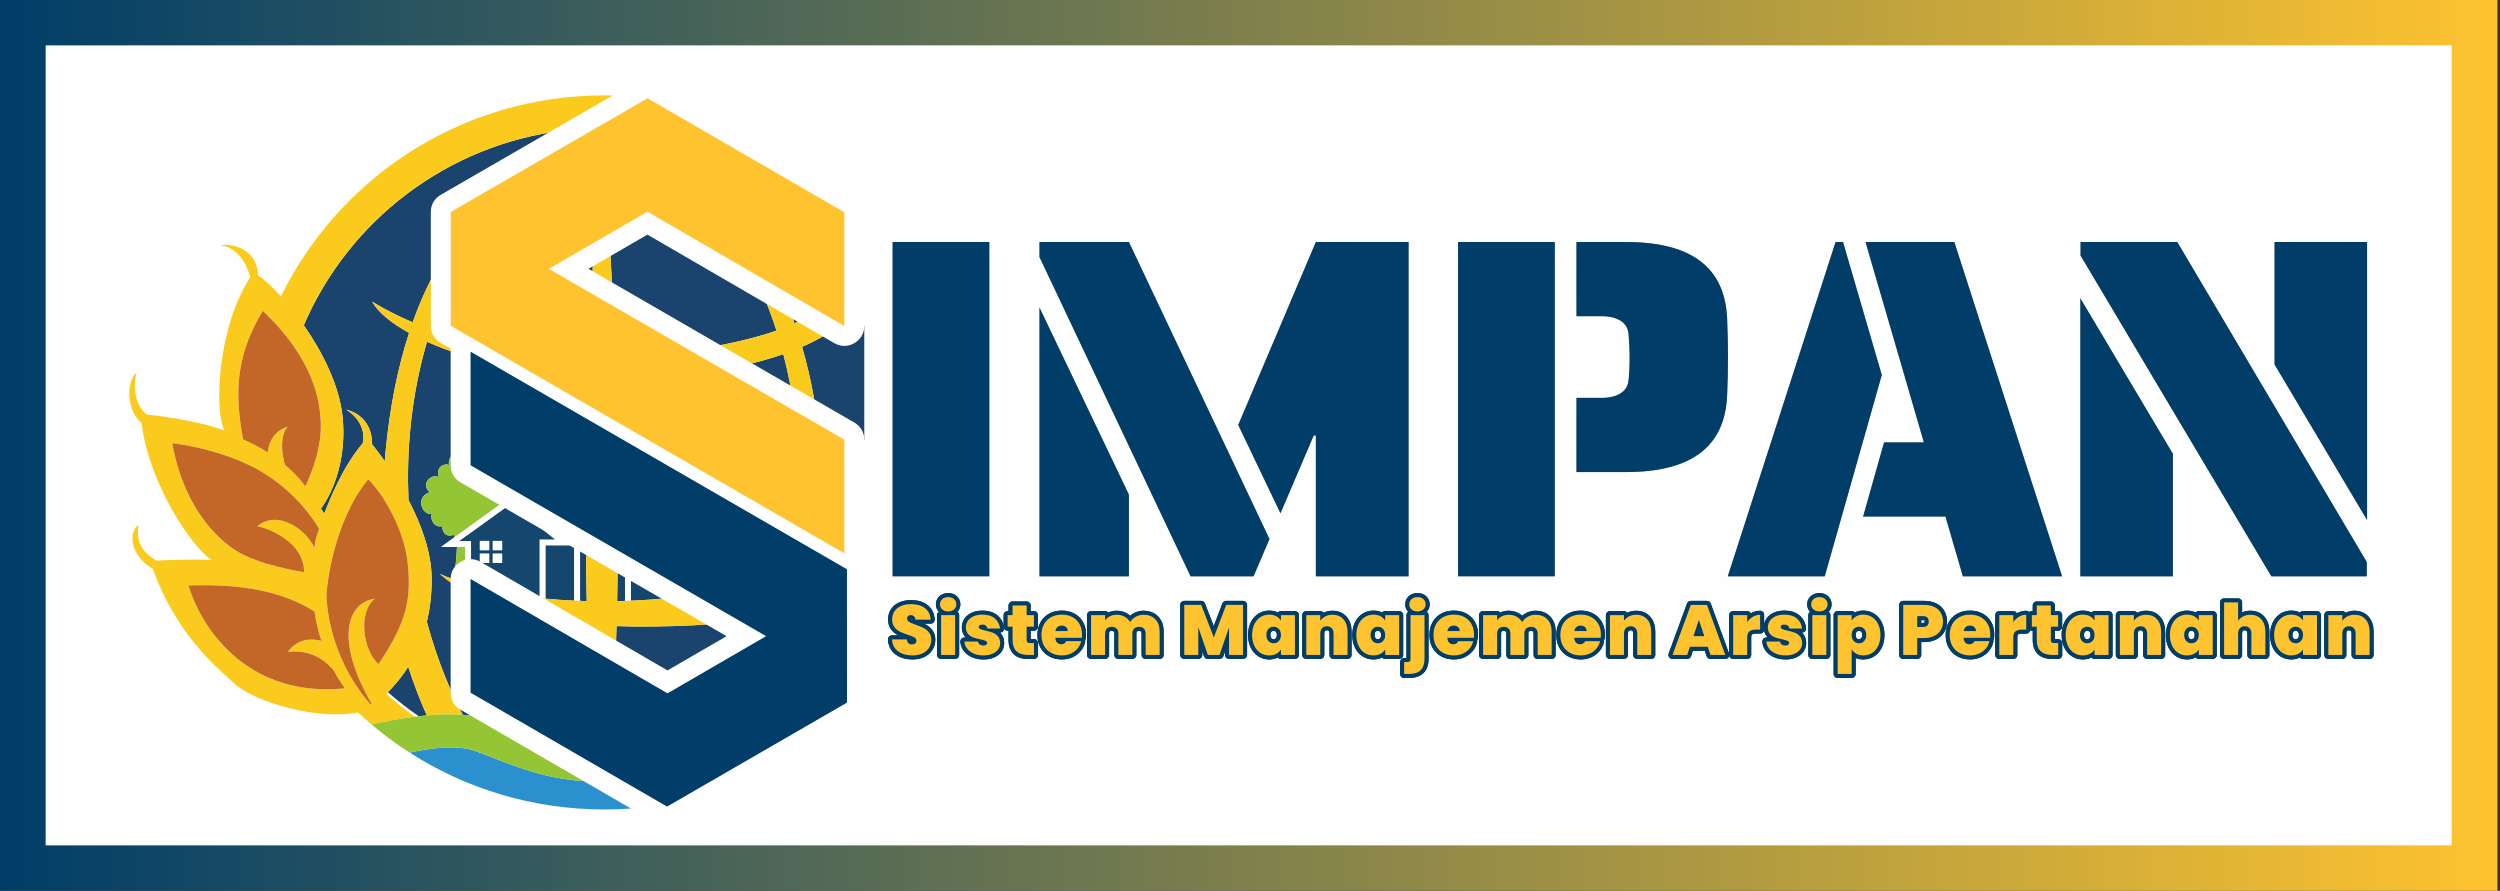 <svg width="261" height="93" viewBox="0 0 261 93" fill="none" xmlns="http://www.w3.org/2000/svg">
<rect x="0" y="0" width="261" height="93" fill="#333333" stroke="none"/>
<path d="M260.732 0H0V93H260.732V0Z" fill="url(#paint0_linear_46_134)"/>
<path d="M255.957 4.737H4.766V88.257H255.957V4.737Z" fill="#FEFEFE"/>
<path d="M103.283 25.266H93.188V60.166H103.283V25.266Z" fill="#A1A1A1"/>
<path fill-rule="evenodd" clip-rule="evenodd" d="M108.521 32.107L117.857 51.639V60.166H108.521V32.107Z" fill="#A1A1A1"/>
<path fill-rule="evenodd" clip-rule="evenodd" d="M108.521 26.833V25.266H117.857L132.533 56.276L130.871 60.166H124.296L108.521 26.833Z" fill="#A1A1A1"/>
<path fill-rule="evenodd" clip-rule="evenodd" d="M133.681 53.589L129.272 44.366L137.377 25.266H147.056V60.166H137.376V45.571C137.376 45.419 137.194 45.368 137.084 45.625L133.681 53.589Z" fill="#A1A1A1"/>
<path d="M162.32 25.266H152.224V60.166H162.32V25.266Z" fill="#A1A1A1"/>
<path fill-rule="evenodd" clip-rule="evenodd" d="M180.315 41.236C180.106 46.594 176.639 49.283 169.76 49.283H164.582L164.584 41.537H167.287C167.287 41.537 169.845 41.626 170.02 39.711C170.02 39.711 170.277 37.8 170.02 34.839C169.845 32.923 167.287 33.013 167.287 33.013H164.584L164.582 25.267H169.76C176.639 25.267 180.106 27.956 180.315 33.314C180.43 36.095 180.433 38.485 180.315 41.236Z" fill="#A1A1A1"/>
<path fill-rule="evenodd" clip-rule="evenodd" d="M191.633 25.266L180.382 60.166H190.503L196.459 39.149L192.41 25.266H191.633Z" fill="#A1A1A1"/>
<path fill-rule="evenodd" clip-rule="evenodd" d="M204.032 25.266L215.283 60.166H204.925L203.107 53.923H194.509L196.698 46.187H200.854L194.761 25.266H204.032Z" fill="#A1A1A1"/>
<path fill-rule="evenodd" clip-rule="evenodd" d="M217.188 31.141L226.848 47.38V60.167H217.188V31.141Z" fill="#A1A1A1"/>
<path fill-rule="evenodd" clip-rule="evenodd" d="M226.869 42.92L217.21 26.68V25.266H227.307L247.09 58.675V60.166H237.127L226.869 42.92Z" fill="#A1A1A1"/>
<path fill-rule="evenodd" clip-rule="evenodd" d="M247.123 54.292L237.464 38.052V25.266H247.123V54.292Z" fill="#A1A1A1"/>
<path fill-rule="evenodd" clip-rule="evenodd" d="M211.85 63.898C211.924 63.836 212.02 63.797 212.124 63.797H212.215V63.211C212.215 62.979 212.406 62.79 212.639 62.79H214.108C214.341 62.79 214.532 62.979 214.532 63.211V63.797H214.868C215.102 63.797 215.292 63.987 215.292 64.218V65.426C215.292 65.658 215.102 65.847 214.868 65.847H214.532V66.717H214.876C215.109 66.717 215.3 66.906 215.3 67.138V68.375C215.3 68.607 215.109 68.796 214.876 68.796H214.242C212.946 68.796 212.215 68.091 212.215 66.798V65.848H212.124C212.063 65.848 212.005 65.835 211.953 65.812C211.915 66.005 211.743 66.152 211.537 66.152H211.128C211.008 66.152 210.784 66.165 210.685 66.244C210.621 66.295 210.612 66.49 210.612 66.561V68.376C210.612 68.608 210.421 68.797 210.188 68.797H208.727C208.494 68.797 208.303 68.608 208.303 68.376V64.22C208.303 63.989 208.494 63.799 208.727 63.799H210.188C210.352 63.799 210.495 63.893 210.566 64.03C210.567 64.03 210.567 64.03 210.568 64.029C210.865 63.853 211.191 63.763 211.537 63.763C211.661 63.763 211.772 63.816 211.85 63.9V63.898ZM188.972 63.869C188.77 63.657 188.666 63.391 188.666 63.093C188.666 62.761 188.791 62.467 189.037 62.242C189.289 62.012 189.608 61.916 189.946 61.916C190.283 61.916 190.598 62.013 190.849 62.242C191.094 62.467 191.22 62.761 191.22 63.093C191.22 63.393 191.115 63.66 190.91 63.872C191.021 63.949 191.094 64.076 191.094 64.219V68.375C191.094 68.606 190.903 68.796 190.67 68.796H189.209C188.976 68.796 188.785 68.606 188.785 68.375V64.219C188.785 64.074 188.86 63.946 188.973 63.87L188.972 63.869ZM184.178 65.144C184.22 64.948 184.298 64.762 184.414 64.589C184.604 64.305 184.873 64.102 185.183 63.962C185.533 63.803 185.92 63.746 186.302 63.746C186.868 63.746 187.429 63.874 187.868 64.247C188.272 64.592 188.497 65.046 188.557 65.571C188.571 65.695 188.535 65.806 188.452 65.899C188.369 65.992 188.261 66.04 188.136 66.04H188.121C188.162 66.079 188.201 66.12 188.237 66.163C188.478 66.442 188.567 66.792 188.567 67.153C188.567 67.482 188.469 67.787 188.273 68.053C188.074 68.324 187.802 68.516 187.494 68.647C187.151 68.793 186.777 68.848 186.406 68.848C186.002 68.848 185.602 68.783 185.229 68.625C184.889 68.48 184.589 68.269 184.361 67.977C184.138 67.692 184.012 67.365 183.986 67.005C183.977 66.884 184.015 66.777 184.098 66.688C184.181 66.6 184.286 66.554 184.408 66.554H184.563C184.529 66.521 184.497 66.487 184.465 66.451C184.303 66.266 184.211 66.047 184.169 65.815C184.129 66.006 183.958 66.151 183.754 66.151H183.344C183.225 66.151 183 66.164 182.901 66.243C182.837 66.295 182.828 66.49 182.828 66.56V68.375C182.828 68.607 182.638 68.796 182.404 68.796H180.943C180.744 68.796 180.575 68.657 180.531 68.473C180.519 68.523 180.497 68.572 180.464 68.617C180.382 68.733 180.26 68.796 180.117 68.796H178.574C178.388 68.796 178.23 68.683 178.172 68.508L177.984 67.945H176.733L176.545 68.508C176.487 68.683 176.329 68.797 176.143 68.797H174.608C174.465 68.797 174.343 68.734 174.261 68.618C174.179 68.502 174.161 68.365 174.21 68.232L176.126 63.009C176.188 62.84 176.343 62.733 176.524 62.733H178.209C178.39 62.733 178.545 62.84 178.607 63.01L180.516 68.233C180.517 68.237 180.518 68.241 180.52 68.245V64.22C180.52 63.989 180.711 63.799 180.944 63.799H182.405C182.57 63.799 182.713 63.893 182.783 64.03C182.784 64.03 182.784 64.03 182.785 64.029C183.082 63.853 183.408 63.763 183.754 63.763C183.988 63.763 184.178 63.952 184.178 64.184V65.146L184.178 65.144ZM147.015 63.872C146.811 63.66 146.705 63.393 146.705 63.093C146.705 62.761 146.831 62.467 147.077 62.242C147.329 62.012 147.648 61.916 147.986 61.916C148.323 61.916 148.638 62.013 148.888 62.242C149.134 62.467 149.26 62.761 149.26 63.093C149.26 63.391 149.155 63.657 148.953 63.869C149.066 63.945 149.141 64.073 149.141 64.218V68.782C149.141 70.071 148.417 70.781 147.122 70.781H146.593C146.36 70.781 146.169 70.591 146.169 70.359V69.122C146.169 68.891 146.36 68.701 146.593 68.701H146.833V64.218C146.833 64.074 146.905 63.947 147.017 63.871L147.015 63.872ZM104.774 65.266V64.219C104.774 63.987 104.964 63.798 105.197 63.798H105.288V63.211C105.288 62.98 105.479 62.79 105.712 62.79H107.181C107.414 62.79 107.605 62.98 107.605 63.211V63.798H107.941C108.175 63.798 108.365 63.987 108.365 64.219V65.427C108.365 65.658 108.175 65.848 107.941 65.848H107.605V66.718H107.949C108.182 66.718 108.373 66.907 108.373 67.139V68.376C108.373 68.608 108.182 68.797 107.949 68.797H107.315C106.019 68.797 105.288 68.091 105.288 66.798V65.849H105.197C105.042 65.849 104.906 65.765 104.832 65.641C104.828 65.738 104.792 65.826 104.725 65.901C104.642 65.994 104.534 66.042 104.409 66.042H104.394C104.434 66.081 104.473 66.122 104.51 66.166C104.751 66.444 104.84 66.795 104.84 67.155C104.84 67.485 104.741 67.79 104.546 68.055C104.347 68.326 104.075 68.518 103.767 68.649C103.424 68.795 103.05 68.85 102.679 68.85C102.275 68.85 101.875 68.786 101.502 68.627C101.161 68.482 100.861 68.272 100.633 67.98C100.411 67.694 100.284 67.367 100.258 67.007C100.25 66.887 100.288 66.779 100.371 66.69C100.454 66.602 100.559 66.557 100.681 66.557H100.835C100.802 66.524 100.769 66.489 100.737 66.453C100.503 66.184 100.414 65.846 100.414 65.496C100.414 65.17 100.504 64.864 100.687 64.592C100.877 64.309 101.146 64.105 101.455 63.965C101.805 63.806 102.192 63.749 102.575 63.749C103.141 63.749 103.702 63.877 104.14 64.251C104.464 64.526 104.673 64.872 104.774 65.269V65.266ZM98.016 63.869C97.814 63.657 97.71 63.391 97.71 63.093C97.71 62.761 97.835 62.467 98.081 62.242C98.333 62.012 98.652 61.916 98.99 61.916C99.327 61.916 99.642 62.013 99.892 62.242C100.138 62.467 100.264 62.761 100.264 63.093C100.264 63.393 100.159 63.66 99.954 63.872C100.065 63.949 100.138 64.076 100.138 64.219V68.375C100.138 68.606 99.947 68.796 99.714 68.796H98.253C98.019 68.796 97.829 68.606 97.829 68.375V64.219C97.829 64.074 97.904 63.946 98.017 63.87L98.016 63.869ZM93.779 66.331C93.764 66.324 93.749 66.317 93.734 66.309C93.457 66.169 93.225 65.968 93.037 65.721C92.802 65.415 92.716 65.043 92.716 64.663C92.716 64.266 92.815 63.886 93.046 63.559C93.269 63.242 93.573 63.015 93.931 62.867C94.305 62.713 94.705 62.65 95.108 62.65C95.724 62.65 96.34 62.781 96.834 63.165C97.318 63.541 97.552 64.067 97.581 64.672C97.587 64.791 97.547 64.896 97.465 64.983C97.382 65.069 97.279 65.114 97.158 65.114H96.471C96.523 65.138 96.575 65.163 96.626 65.189C96.901 65.331 97.135 65.528 97.325 65.771C97.555 66.066 97.648 66.42 97.648 66.789C97.648 67.169 97.553 67.528 97.349 67.85C97.141 68.178 96.847 68.42 96.497 68.589C96.113 68.776 95.689 68.847 95.264 68.847C94.635 68.847 94.019 68.708 93.506 68.331C92.99 67.951 92.737 67.408 92.702 66.775C92.695 66.655 92.734 66.55 92.817 66.463C92.9 66.375 93.004 66.331 93.124 66.331H93.779ZM113.286 66.834C113.302 66.896 113.302 66.963 113.287 67.029C113.208 67.379 113.053 67.695 112.824 67.972C112.591 68.252 112.301 68.466 111.968 68.617C111.616 68.776 111.239 68.847 110.853 68.847C110.397 68.847 109.954 68.754 109.551 68.536C109.158 68.324 108.85 68.019 108.631 67.632C108.398 67.22 108.304 66.761 108.304 66.292C108.304 65.826 108.396 65.367 108.626 64.958C108.844 64.571 109.152 64.267 109.544 64.055C109.948 63.837 110.394 63.745 110.853 63.745C111.306 63.745 111.746 63.834 112.148 64.047C112.538 64.252 112.846 64.551 113.063 64.933C113.293 65.336 113.387 65.787 113.387 66.248C113.387 66.38 113.378 66.512 113.361 66.643C113.351 66.714 113.325 66.779 113.286 66.834V66.834ZM115.7 63.956C115.976 63.819 116.277 63.761 116.584 63.761C116.947 63.761 117.297 63.839 117.614 64.014C117.754 64.091 117.881 64.184 117.993 64.289C118.104 64.192 118.224 64.105 118.354 64.03C118.667 63.848 119.011 63.761 119.372 63.761C119.963 63.761 120.51 63.934 120.921 64.367C121.335 64.802 121.488 65.365 121.488 65.953V68.375C121.488 68.606 121.297 68.796 121.064 68.796H119.603C119.37 68.796 119.179 68.606 119.179 68.375V66.145C119.179 66.074 119.171 65.978 119.117 65.924C119.063 65.871 118.981 65.862 118.909 65.862C118.838 65.862 118.755 65.872 118.701 65.924C118.647 65.978 118.639 66.074 118.639 66.145V68.375C118.639 68.606 118.448 68.796 118.215 68.796H116.754C116.521 68.796 116.33 68.606 116.33 68.375V66.145C116.33 66.074 116.322 65.975 116.269 65.921C116.219 65.87 116.135 65.862 116.068 65.862C115.997 65.862 115.907 65.871 115.853 65.924C115.799 65.978 115.791 66.074 115.791 66.145V68.375C115.791 68.606 115.6 68.796 115.367 68.796H113.906C113.673 68.796 113.482 68.606 113.482 68.375V64.219C113.482 63.987 113.673 63.798 113.906 63.798H115.367C115.501 63.798 115.62 63.86 115.698 63.956H115.7ZM127.887 68.024L127.72 68.511C127.66 68.684 127.503 68.796 127.319 68.796H126.097C125.912 68.796 125.755 68.685 125.696 68.511L125.521 68.003V68.375C125.521 68.606 125.33 68.796 125.097 68.796H123.636C123.403 68.796 123.212 68.606 123.212 68.375V63.152C123.212 62.92 123.403 62.731 123.636 62.731H125.403C125.581 62.731 125.733 62.834 125.798 63L126.718 65.365L127.616 63.003C127.68 62.836 127.833 62.731 128.013 62.731H129.772C130.005 62.731 130.196 62.92 130.196 63.152V68.375C130.196 68.606 130.005 68.796 129.772 68.796H128.311C128.078 68.796 127.887 68.606 127.887 68.375V68.024ZM133.406 63.946C133.484 63.855 133.6 63.798 133.729 63.798H135.19C135.423 63.798 135.614 63.987 135.614 64.219V68.375C135.614 68.606 135.423 68.796 135.19 68.796H133.729C133.599 68.796 133.483 68.738 133.405 68.645C133.123 68.788 132.814 68.848 132.498 68.848C132.09 68.848 131.707 68.741 131.363 68.521C131.011 68.296 130.75 67.979 130.569 67.605C130.371 67.195 130.293 66.746 130.293 66.293C130.293 65.841 130.371 65.392 130.57 64.984C130.752 64.612 131.011 64.297 131.363 64.073C131.707 63.853 132.09 63.747 132.498 63.747C132.814 63.747 133.125 63.804 133.406 63.947V63.946ZM138.179 63.973C138.468 63.825 138.785 63.761 139.11 63.761C139.682 63.761 140.193 63.951 140.576 64.381C140.966 64.819 141.107 65.377 141.107 65.952V68.374C141.107 68.606 140.916 68.795 140.683 68.795H139.222C138.989 68.795 138.798 68.606 138.798 68.374V66.144C138.798 66.054 138.786 65.938 138.722 65.868C138.672 65.814 138.608 65.802 138.536 65.802C138.463 65.802 138.386 65.812 138.335 65.868C138.271 65.939 138.259 66.055 138.259 66.145V68.375C138.259 68.606 138.068 68.796 137.835 68.796H136.374C136.14 68.796 135.95 68.606 135.95 68.375V64.219C135.95 63.987 136.14 63.798 136.374 63.798H137.835C137.976 63.798 138.102 63.867 138.179 63.973ZM144.287 63.946C144.365 63.855 144.481 63.798 144.61 63.798H146.071C146.304 63.798 146.495 63.987 146.495 64.219V68.375C146.495 68.606 146.304 68.796 146.071 68.796H144.61C144.48 68.796 144.364 68.738 144.286 68.645C144.005 68.788 143.695 68.848 143.379 68.848C142.971 68.848 142.588 68.741 142.245 68.521C141.892 68.296 141.632 67.979 141.451 67.605C141.252 67.195 141.174 66.746 141.174 66.293C141.174 65.841 141.252 65.392 141.451 64.984C141.633 64.612 141.893 64.297 142.245 64.073C142.588 63.853 142.971 63.747 143.379 63.747C143.695 63.747 144.006 63.804 144.287 63.947V63.946ZM154.211 66.834C154.227 66.896 154.228 66.963 154.212 67.029C154.134 67.379 153.979 67.695 153.749 67.972C153.517 68.252 153.226 68.466 152.893 68.617C152.541 68.776 152.164 68.847 151.778 68.847C151.322 68.847 150.879 68.754 150.477 68.536C150.083 68.324 149.775 68.019 149.556 67.632C149.324 67.22 149.23 66.761 149.23 66.292C149.23 65.826 149.321 65.367 149.552 64.958C149.769 64.571 150.077 64.267 150.469 64.055C150.874 63.837 151.32 63.745 151.778 63.745C152.231 63.745 152.672 63.834 153.073 64.047C153.463 64.252 153.771 64.551 153.989 64.933C154.219 65.336 154.312 65.787 154.312 66.248C154.312 66.38 154.303 66.512 154.286 66.643C154.277 66.714 154.25 66.779 154.211 66.834V66.834ZM156.625 63.956C156.901 63.819 157.202 63.761 157.51 63.761C157.872 63.761 158.222 63.839 158.54 64.014C158.679 64.091 158.806 64.184 158.918 64.289C159.029 64.192 159.15 64.105 159.28 64.03C159.592 63.848 159.936 63.761 160.298 63.761C160.888 63.761 161.435 63.934 161.846 64.367C162.26 64.802 162.413 65.365 162.413 65.953V68.375C162.413 68.606 162.223 68.796 161.989 68.796H160.528C160.295 68.796 160.104 68.606 160.104 68.375V66.145C160.104 66.074 160.096 65.978 160.042 65.924C159.989 65.871 159.906 65.862 159.834 65.862C159.763 65.862 159.68 65.872 159.627 65.924C159.573 65.978 159.564 66.074 159.564 66.145V68.375C159.564 68.606 159.374 68.796 159.141 68.796H157.679C157.446 68.796 157.256 68.606 157.256 68.375V66.145C157.256 66.074 157.247 65.975 157.194 65.921C157.144 65.87 157.061 65.862 156.993 65.862C156.922 65.862 156.832 65.871 156.778 65.924C156.724 65.978 156.716 66.074 156.716 66.145V68.375C156.716 68.606 156.526 68.796 156.292 68.796H154.831C154.598 68.796 154.407 68.606 154.407 68.375V64.219C154.407 63.987 154.598 63.798 154.831 63.798H156.292C156.426 63.798 156.545 63.86 156.623 63.956H156.625ZM167.456 66.834C167.472 66.896 167.472 66.963 167.457 67.029C167.378 67.379 167.223 67.695 166.994 67.972C166.761 68.252 166.471 68.466 166.138 68.617C165.786 68.776 165.409 68.847 165.023 68.847C164.567 68.847 164.124 68.754 163.721 68.536C163.328 68.324 163.02 68.019 162.801 67.632C162.568 67.22 162.474 66.761 162.474 66.292C162.474 65.826 162.566 65.367 162.796 64.958C163.014 64.571 163.322 64.267 163.714 64.055C164.118 63.837 164.564 63.745 165.023 63.745C165.475 63.745 165.916 63.834 166.318 64.047C166.708 64.252 167.016 64.551 167.233 64.933C167.463 65.336 167.557 65.787 167.557 66.248C167.557 66.38 167.548 66.512 167.531 66.643C167.521 66.714 167.495 66.779 167.456 66.834V66.834ZM169.883 63.973C170.173 63.825 170.489 63.761 170.815 63.761C171.387 63.761 171.898 63.951 172.28 64.381C172.671 64.819 172.812 65.377 172.812 65.952V68.374C172.812 68.606 172.621 68.795 172.388 68.795H170.927C170.693 68.795 170.503 68.606 170.503 68.374V66.144C170.503 66.054 170.491 65.938 170.427 65.868C170.377 65.814 170.313 65.802 170.24 65.802C170.167 65.802 170.09 65.812 170.04 65.868C169.975 65.939 169.963 66.055 169.963 66.145V68.375C169.963 68.606 169.773 68.796 169.54 68.796H168.078C167.845 68.796 167.655 68.606 167.655 68.375V64.219C167.655 63.987 167.845 63.798 168.078 63.798H169.54C169.681 63.798 169.806 63.867 169.883 63.973ZM193.636 63.946C193.915 63.804 194.223 63.746 194.536 63.746C194.945 63.746 195.327 63.853 195.671 64.072C196.022 64.296 196.283 64.611 196.464 64.983C196.664 65.392 196.741 65.841 196.741 66.293C196.741 66.745 196.663 67.195 196.465 67.605C196.284 67.979 196.024 68.296 195.671 68.52C195.327 68.74 194.945 68.847 194.536 68.847C194.26 68.847 193.988 68.802 193.737 68.693V70.359C193.737 70.591 193.546 70.781 193.313 70.781H191.852C191.619 70.781 191.428 70.591 191.428 70.359V64.218C191.428 63.987 191.619 63.797 191.852 63.797H193.313C193.442 63.797 193.558 63.855 193.636 63.946V63.946ZM200.579 67.032V68.374C200.579 68.606 200.389 68.795 200.155 68.795H198.694C198.461 68.795 198.27 68.606 198.27 68.374V63.151C198.27 62.92 198.461 62.73 198.694 62.73H200.878C201.314 62.73 201.754 62.801 202.147 62.997C202.503 63.176 202.795 63.435 202.992 63.781C203.187 64.122 203.27 64.501 203.27 64.892C203.27 65.27 203.183 65.631 202.996 65.961C202.801 66.306 202.512 66.565 202.161 66.749C201.767 66.957 201.321 67.031 200.878 67.031H200.579L200.579 67.032ZM208.103 66.834C208.119 66.896 208.12 66.962 208.105 67.029C208.026 67.379 207.871 67.695 207.642 67.971C207.409 68.252 207.119 68.466 206.786 68.616C206.434 68.776 206.056 68.846 205.671 68.846C205.215 68.846 204.772 68.754 204.369 68.536C203.976 68.324 203.668 68.019 203.448 67.631C203.216 67.219 203.122 66.76 203.122 66.291C203.122 65.825 203.213 65.367 203.444 64.957C203.661 64.57 203.969 64.266 204.361 64.055C204.766 63.836 205.212 63.745 205.671 63.745C206.123 63.745 206.564 63.834 206.966 64.046C207.356 64.252 207.663 64.55 207.881 64.932C208.111 65.336 208.204 65.786 208.204 66.247C208.204 66.379 208.196 66.512 208.178 66.642C208.169 66.714 208.143 66.778 208.103 66.833V66.834ZM218.346 63.946C218.423 63.855 218.539 63.797 218.668 63.797H220.13C220.363 63.797 220.553 63.987 220.553 64.218V68.374C220.553 68.606 220.363 68.795 220.13 68.795H218.668C218.539 68.795 218.422 68.737 218.344 68.645C218.063 68.788 217.753 68.847 217.438 68.847C217.029 68.847 216.647 68.74 216.303 68.52C215.95 68.295 215.69 67.978 215.509 67.605C215.311 67.194 215.232 66.745 215.232 66.293C215.232 65.841 215.311 65.392 215.509 64.983C215.691 64.611 215.951 64.297 216.303 64.072C216.647 63.853 217.029 63.746 217.438 63.746C217.753 63.746 218.064 63.804 218.346 63.946V63.946ZM223.118 63.973C223.408 63.824 223.724 63.76 224.05 63.76C224.622 63.76 225.133 63.95 225.515 64.38C225.905 64.819 226.046 65.377 226.046 65.951V68.374C226.046 68.605 225.856 68.794 225.623 68.794H224.161C223.928 68.794 223.738 68.605 223.738 68.374V66.144C223.738 66.053 223.725 65.937 223.661 65.867C223.612 65.813 223.548 65.802 223.475 65.802C223.402 65.802 223.325 65.812 223.274 65.868C223.21 65.938 223.198 66.054 223.198 66.144V68.374C223.198 68.606 223.008 68.795 222.774 68.795H221.313C221.08 68.795 220.889 68.606 220.889 68.374V64.218C220.889 63.987 221.08 63.797 221.313 63.797H222.774C222.915 63.797 223.041 63.867 223.118 63.973ZM229.227 63.946C229.304 63.855 229.421 63.797 229.55 63.797H231.011C231.244 63.797 231.435 63.987 231.435 64.218V68.374C231.435 68.606 231.244 68.795 231.011 68.795H229.55C229.42 68.795 229.304 68.737 229.226 68.645C228.944 68.788 228.635 68.847 228.319 68.847C227.91 68.847 227.528 68.74 227.184 68.52C226.832 68.295 226.571 67.978 226.39 67.605C226.192 67.194 226.114 66.745 226.114 66.293C226.114 65.841 226.192 65.392 226.391 64.983C226.572 64.611 226.832 64.297 227.184 64.072C227.528 63.853 227.91 63.746 228.319 63.746C228.635 63.746 228.945 63.804 229.227 63.946V63.946ZM234.079 63.936C234.351 63.813 234.645 63.76 234.945 63.76C235.515 63.76 236.022 63.952 236.4 64.381C236.787 64.82 236.926 65.378 236.926 65.951V68.374C236.926 68.605 236.736 68.794 236.503 68.794H235.041C234.808 68.794 234.618 68.605 234.618 68.374V66.144C234.618 66.053 234.605 65.937 234.541 65.867C234.492 65.813 234.428 65.802 234.355 65.802C234.282 65.802 234.205 65.812 234.154 65.868C234.09 65.938 234.078 66.054 234.078 66.144V68.374C234.078 68.606 233.888 68.795 233.654 68.795H232.193C231.96 68.795 231.769 68.606 231.769 68.374V62.892C231.769 62.66 231.96 62.471 232.193 62.471H233.654C233.888 62.471 234.078 62.66 234.078 62.892V63.936H234.079ZM240.108 63.946C240.186 63.855 240.302 63.797 240.431 63.797H241.892C242.125 63.797 242.316 63.987 242.316 64.218V68.374C242.316 68.606 242.125 68.795 241.892 68.795H240.431C240.301 68.795 240.185 68.737 240.107 68.645C239.825 68.788 239.516 68.847 239.2 68.847C238.792 68.847 238.409 68.74 238.065 68.52C237.713 68.295 237.452 67.978 237.271 67.605C237.073 67.194 236.995 66.745 236.995 66.293C236.995 65.841 237.073 65.392 237.272 64.983C237.454 64.611 237.714 64.297 238.065 64.072C238.409 63.853 238.792 63.746 239.2 63.746C239.516 63.746 239.827 63.804 240.108 63.946V63.946ZM244.881 63.973C245.17 63.824 245.487 63.76 245.812 63.76C246.384 63.76 246.895 63.95 247.278 64.38C247.668 64.819 247.809 65.377 247.809 65.951V68.374C247.809 68.605 247.618 68.794 247.385 68.794H245.924C245.691 68.794 245.5 68.605 245.5 68.374V66.144C245.5 66.053 245.488 65.937 245.424 65.867C245.374 65.813 245.31 65.802 245.238 65.802C245.165 65.802 245.088 65.812 245.037 65.868C244.973 65.938 244.961 66.054 244.961 66.144V68.374C244.961 68.606 244.77 68.795 244.537 68.795H243.076C242.842 68.795 242.652 68.606 242.652 68.374V64.218C242.652 63.987 242.842 63.797 243.076 63.797H244.537C244.678 63.797 244.804 63.867 244.881 63.973ZM133.305 66.292C133.305 66.175 133.287 66.041 133.202 65.953C133.135 65.882 133.065 65.853 132.968 65.853C132.871 65.853 132.798 65.878 132.731 65.949C132.647 66.036 132.631 66.178 132.631 66.292C132.631 66.412 132.65 66.548 132.735 66.641C132.801 66.711 132.871 66.738 132.968 66.738C133.065 66.738 133.134 66.709 133.201 66.639C133.287 66.55 133.304 66.409 133.304 66.291L133.305 66.292ZM144.186 66.292C144.186 66.175 144.168 66.041 144.083 65.953C144.017 65.882 143.947 65.853 143.85 65.853C143.752 65.853 143.679 65.878 143.612 65.949C143.529 66.036 143.512 66.178 143.512 66.292C143.512 66.412 143.531 66.548 143.616 66.641C143.682 66.711 143.752 66.738 143.849 66.738C143.946 66.738 144.015 66.709 144.083 66.639C144.168 66.55 144.186 66.409 144.186 66.291L144.186 66.292ZM194.411 66.292C194.411 66.178 194.394 66.038 194.31 65.951C194.242 65.882 194.171 65.853 194.073 65.853C193.976 65.853 193.906 65.882 193.84 65.953C193.755 66.041 193.737 66.175 193.737 66.292C193.737 66.409 193.755 66.55 193.84 66.639C193.906 66.709 193.976 66.738 194.073 66.738C194.17 66.738 194.239 66.709 194.305 66.638C194.391 66.546 194.41 66.413 194.41 66.292H194.411ZM200.579 64.742V65.034H200.737C200.772 65.034 200.887 65.029 200.915 65.004C200.93 64.985 200.933 64.915 200.933 64.892C200.933 64.869 200.929 64.792 200.914 64.773C200.887 64.748 200.771 64.742 200.738 64.742H200.58H200.579ZM218.245 66.292C218.245 66.175 218.226 66.041 218.142 65.953C218.075 65.882 218.005 65.853 217.908 65.853C217.811 65.853 217.738 65.878 217.67 65.949C217.587 66.036 217.57 66.178 217.57 66.292C217.57 66.412 217.589 66.548 217.675 66.641C217.741 66.711 217.811 66.738 217.907 66.738C218.004 66.738 218.074 66.709 218.141 66.639C218.227 66.55 218.244 66.409 218.244 66.291L218.245 66.292ZM229.126 66.292C229.126 66.175 229.107 66.041 229.023 65.953C228.956 65.882 228.886 65.853 228.789 65.853C228.692 65.853 228.619 65.878 228.551 65.949C228.468 66.036 228.452 66.178 228.452 66.292C228.452 66.412 228.471 66.548 228.556 66.641C228.622 66.711 228.692 66.738 228.788 66.738C228.886 66.738 228.955 66.709 229.022 66.639C229.108 66.55 229.125 66.409 229.125 66.291L229.126 66.292ZM240.007 66.292C240.007 66.175 239.989 66.041 239.904 65.953C239.837 65.882 239.768 65.853 239.67 65.853C239.573 65.853 239.5 65.878 239.433 65.949C239.349 66.036 239.333 66.178 239.333 66.292C239.333 66.412 239.352 66.548 239.437 66.641C239.503 66.711 239.573 66.738 239.67 66.738C239.767 66.738 239.836 66.709 239.903 66.639C239.989 66.55 240.006 66.409 240.006 66.291L240.007 66.292Z" fill="#003E69"/>
<path fill-rule="evenodd" clip-rule="evenodd" d="M67.59 24.494L61.431 28.065L89.195 44.116C89.854 44.497 90.23 45.147 90.23 45.904V58.074L90.214 58.096L90.501 59.43L90.504 73.352C90.504 74.108 90.128 74.757 89.47 75.137L70.685 85.992C70.02 86.376 69.257 86.375 68.593 85.99L48.081 74.102C47.424 73.721 47.049 73.073 47.049 72.318V60.447C47.049 59.687 47.43 59.034 48.093 58.655C48.757 58.277 49.516 58.279 50.176 58.663L69.686 69.993L75.852 66.418L48.082 50.364C47.425 49.984 47.049 49.335 47.049 48.579V36.714C47.049 36.612 47.056 36.512 47.07 36.414L46.015 35.804C45.357 35.424 44.98 34.774 44.98 34.017L44.977 22.129C44.977 21.372 45.354 20.722 46.013 20.341L66.556 8.472C67.221 8.087 67.986 8.088 68.651 8.473L89.197 20.378C89.855 20.76 90.23 21.409 90.23 22.165V34.037C90.23 34.798 89.849 35.452 89.184 35.831C88.52 36.21 87.759 36.206 87.098 35.823L67.59 24.494Z" fill="#FEFEFE"/>
<path fill-rule="evenodd" clip-rule="evenodd" d="M88.148 22.166V34.037L67.591 22.099L57.295 28.068L88.148 45.904V57.77L47.062 34.017L47.06 22.13L67.602 10.261L88.148 22.166Z" fill="#FACA1C"/>
<path fill-rule="evenodd" clip-rule="evenodd" d="M49.128 72.319V60.447L69.686 72.386L79.981 66.416L49.128 48.58V36.715L88.423 59.432L88.425 73.353L69.64 84.207L49.128 72.319Z" fill="#003E69"/>
<path d="M38.851 31.498C40.2 32.317 41.617 33.031 43.085 33.652C44.998 28.282 47.635 24.31 50.633 21.3C49.72 20.861 48.894 20.365 48.179 19.805C49.081 20.234 50.027 20.608 51.004 20.935C52.755 19.24 54.62 17.86 56.532 16.713C56.544 16.711 56.556 16.71 56.569 16.708C55.968 16.371 55.624 15.981 55.624 15.567C55.624 14.744 56.974 14.021 59.014 13.603C46.703 15.059 36.407 23.035 31.718 33.956C33.699 36.803 35.458 40.321 35.772 43.568C36.353 49.574 33.506 53.096 33.506 53.096C33.506 53.096 33.506 53.096 33.855 53.616C34.379 52.288 35.714 48.823 37.865 46.283C38.155 45.243 37.69 43.684 36.121 42.76C36.934 42.933 38.852 43.741 38.852 46.398C38.852 46.398 39.4 47.052 40.168 48.148C40.192 47.845 40.218 47.541 40.246 47.235C40.701 42.421 41.553 38.3 42.71 34.757C40.852 33.735 39.5 32.625 38.852 31.499L38.851 31.498Z" fill="#1A446D"/>
<path d="M51.81 21.813C49.091 24.896 46.657 29.207 44.974 34.389C50.227 36.281 55.99 37.076 61.468 37.179C61.631 32.684 61.848 28.27 62.1 23.89C58.385 23.64 54.748 22.981 51.81 21.812V21.813Z" fill="#1A446D"/>
<path d="M70.547 15.566C70.547 15.997 70.174 16.401 69.526 16.748C71.646 18.027 73.708 19.593 75.617 21.558C76.488 21.327 77.178 21.083 77.643 20.844C81.086 19.068 78.623 17.077 78.623 17.077C75.111 15.287 71.244 14.085 67.157 13.602C69.197 14.02 70.547 14.743 70.547 15.566H70.547Z" fill="#1A446D"/>
<path d="M52.256 21.322C55.427 22.226 58.862 22.662 62.165 22.785C62.23 21.679 62.297 20.575 62.366 19.472V17.909L62.465 17.909C62.465 17.906 62.465 17.904 62.466 17.901H62.469C60.671 17.855 59.054 17.609 57.844 17.234C57.825 17.245 57.814 17.25 57.814 17.25C55.937 18.015 54.042 19.405 52.256 21.322Z" fill="#1A446D"/>
<path d="M74.245 21.881C72.326 19.688 70.262 18.107 68.219 17.266C66.911 17.655 65.156 17.898 63.219 17.908L63.318 17.909V19.471C63.388 20.585 63.456 21.7 63.521 22.818C67.668 22.869 71.514 22.449 74.245 21.881H74.245Z" fill="#1A446D"/>
<path d="M75.24 23.088C71.953 23.787 67.775 24.128 63.588 23.968C63.838 28.321 64.054 32.709 64.215 37.175C71.071 37.024 77.241 35.855 81.064 34.516C79.599 29.959 77.552 26.07 75.24 23.088Z" fill="#1A446D"/>
<path d="M81.544 18.755C82.285 20.391 80.198 21.795 76.701 22.739C79.163 25.569 81.32 29.151 82.947 33.755L82.947 33.755C91.342 29.765 87.891 24.002 87.891 24.002C86 22.01 83.869 20.245 81.544 18.754L81.544 18.755Z" fill="#1A446D"/>
<path d="M44.563 74.689C43.973 73.386 43.282 71.676 42.617 69.609C41.724 71.028 40.849 71.885 40.497 72.268C41.517 73.166 42.593 74.004 43.717 74.777C44.006 74.744 44.288 74.714 44.563 74.689H44.563Z" fill="#1A446D"/>
<path d="M82.782 74.549C85.238 72.818 87.453 70.773 89.368 68.471L89.377 60.873C88.108 61.456 86.677 62.055 85.118 62.617C84.172 67.87 82.656 71.953 81.502 74.533C81.924 74.528 82.351 74.533 82.782 74.549Z" fill="#1A446D"/>
<path d="M89.755 31.76C88.46 33.539 86.477 35.015 83.736 36.211C84.665 39.415 85.358 43.064 85.751 47.233C86.156 51.523 86.049 55.475 85.648 59.012C86.944 58.54 88.2 58.006 89.383 57.399L89.397 46.771L90.231 45.904V34.037L89.777 32.735L89.755 31.761V31.76Z" fill="#1A446D"/>
<path d="M81.778 36.974C78.772 38.019 75.033 38.803 70.495 39.347C68.479 39.589 66.394 39.684 64.299 39.653C64.531 47.048 64.605 54.683 64.431 62.759C64.705 62.753 64.978 62.745 65.251 62.737V49.557H70.132V56.849L72.868 54.275L78.329 58.883H76.293V61.47C78.307 61.086 80.427 60.617 82.521 60.02C83.026 57.133 83.361 53.913 83.397 50.38C83.447 45.557 82.842 41.04 81.778 36.973V36.974Z" fill="#1A446D"/>
<path d="M61.881 78.291C61.614 73.782 61.429 69.427 61.312 65.195C54.509 64.641 49.438 63.003 45.912 59.909C46.35 60.107 46.806 60.294 47.278 60.471C47.557 59.594 47.666 58.047 47.709 57.094H46.06L47.491 56.064C47.424 55.952 47.372 55.837 47.372 55.837C46.348 56.184 46.152 55.274 46.173 54.928C45.41 55.123 44.88 54.343 45.069 53.65C44.059 53.823 43.318 51.896 44.844 51.398C43.776 50.358 45.36 49.275 45.854 49.903C45.324 48.583 46.697 48.323 46.871 48.572C46.604 46.897 49.742 45.816 49.879 48.487C50.903 48.258 51.164 49.427 50.947 49.816C52.08 49.535 52.515 50.682 51.927 51.483C52.448 51.43 52.66 51.989 52.668 52.338L53.331 51.86L53.474 51.975V45.009H60.557V62.731C60.789 62.739 61.021 62.746 61.253 62.752C61.079 54.633 61.155 46.962 61.389 39.53C55.073 39.099 48.922 37.615 44.577 35.677C43.292 40.072 42.544 45.039 42.599 50.38C42.606 50.995 42.622 51.601 42.646 52.198C43.941 54.681 45.07 57.657 45.07 60.486C45.07 62.16 44.875 63.636 44.565 64.928C45.751 69.312 47.234 72.591 48.31 74.626C51.876 74.874 54.258 76.054 57.797 77.404C59.201 77.94 60.577 78.205 61.881 78.29V78.291Z" fill="#1A446D"/>
<path d="M77.58 74.829C78.758 72.633 80.483 68.858 81.749 63.701C78.882 64.512 75.721 65.12 72.414 65.279C69.524 65.417 66.845 65.451 64.367 65.367C64.251 69.544 64.067 73.845 63.803 78.292C67.104 78.087 69.712 76.889 70.757 76.481C71.609 76.148 74.228 75.288 77.58 74.828V74.829Z" fill="#1A446D"/>
<path d="M51.927 51.485C52.516 50.683 52.081 49.536 50.947 49.818C51.165 49.428 50.903 48.259 49.879 48.489C49.743 45.818 46.605 46.898 46.871 48.574C46.697 48.325 45.324 48.584 45.854 49.905C45.361 49.277 43.777 50.359 44.845 51.399C43.319 51.897 44.06 53.825 45.07 53.652C44.88 54.344 45.411 55.124 46.174 54.929C46.152 55.276 46.348 56.185 47.373 55.839C47.373 55.839 47.424 55.954 47.492 56.066L52.668 52.341C52.66 51.993 52.449 51.433 51.927 51.487V51.485Z" fill="#93C535"/>
<path d="M47.709 57.094C47.666 58.047 47.556 59.593 47.278 60.47C47.695 60.626 48.125 60.773 48.566 60.912V57.094H47.71H47.709Z" fill="#93C535"/>
<path d="M59.025 47.386H58.052V46.418H59.025V47.386ZM57.503 47.386H56.53V46.418H57.503V47.386ZM55.931 47.386H54.958V46.418H55.931V47.386ZM54.086 45.617V52.463L59.682 56.929H56.941V62.5C57.933 62.594 58.938 62.663 59.949 62.708V45.617H54.087H54.086Z" fill="#15476E"/>
<path d="M53.475 45.01V51.976L53.332 51.861L52.668 52.339L47.491 56.063L46.06 57.093H48.566V60.912C48.767 60.975 48.97 61.036 49.176 61.096V56.486H47.944L53.313 52.623L57.947 56.322H56.329V62.437C56.532 62.459 56.735 62.48 56.939 62.499V56.928H59.681L54.084 52.462V45.615H59.946V62.707C60.15 62.716 60.353 62.724 60.556 62.731V45.009H53.474L53.475 45.01Z" fill="#FEFEFE"/>
<path d="M67.436 51.845H66.463V50.878H67.436V51.845ZM67.436 53.361H66.463V52.394H67.436V53.361ZM68.003 52.394H68.976V53.361H68.003V52.394ZM68.003 50.878H68.976V51.845H68.003V50.878ZM67.724 59.114L69.521 57.423V50.164H65.86V62.715C67.105 62.664 68.331 62.58 69.521 62.469V59.115H67.724V59.114Z" fill="#15476E"/>
<path d="M71.707 59.459H70.734V58.492H71.707V59.459ZM76.664 58.276L72.887 55.089L69.255 58.506H70.131V62.406C71.44 62.27 72.702 62.1 73.893 61.898C74.475 61.8 75.072 61.695 75.679 61.582V58.275H76.664V58.276Z" fill="#15476E"/>
<path d="M78.328 58.883L72.867 54.275L70.131 56.849V49.558H65.249V62.738C65.454 62.731 65.657 62.724 65.86 62.715V50.164H69.522V57.423L67.724 59.115H69.522V62.469C69.726 62.449 69.929 62.43 70.131 62.409V58.508H69.255L72.888 55.09L76.666 58.278H75.681V61.586C75.884 61.548 76.087 61.51 76.291 61.471V58.884H78.328V58.883Z" fill="#FEFEFE"/>
<path d="M70.156 80.541C70.191 80.529 70.225 80.519 70.259 80.507C70.225 80.519 70.192 80.529 70.156 80.541Z" fill="#FACA1C"/>
<path d="M70.383 80.466C70.412 80.457 70.44 80.448 70.468 80.438C70.44 80.447 70.412 80.457 70.383 80.466Z" fill="#FACA1C"/>
<path d="M72.311 79.85C72.307 79.851 72.302 79.853 72.296 79.854C72.311 79.85 72.326 79.846 72.341 79.842C72.331 79.845 72.321 79.847 72.311 79.85Z" fill="#FACA1C"/>
<path d="M69.683 80.689C69.723 80.676 69.763 80.664 69.803 80.651C69.763 80.663 69.723 80.676 69.683 80.689Z" fill="#FACA1C"/>
<path d="M69.093 80.859C69.165 80.839 69.235 80.82 69.305 80.8C69.235 80.82 69.165 80.84 69.093 80.859Z" fill="#FACA1C"/>
<path d="M69.435 80.762C69.477 80.749 69.518 80.737 69.56 80.725C69.518 80.737 69.477 80.749 69.435 80.762Z" fill="#FACA1C"/>
<path d="M80.02 77.791C80.035 77.791 80.049 77.791 80.063 77.79C80.048 77.791 80.034 77.791 80.02 77.791Z" fill="#FACA1C"/>
<path d="M80.927 77.79C80.951 77.791 80.975 77.792 81 77.793C80.975 77.792 80.951 77.791 80.927 77.79Z" fill="#FACA1C"/>
<path d="M81.9 77.842C81.916 77.844 81.931 77.845 81.947 77.846C81.931 77.844 81.916 77.844 81.9 77.842Z" fill="#FACA1C"/>
<path d="M64.633 81.571C64.694 81.567 64.754 81.562 64.815 81.559C64.754 81.563 64.694 81.567 64.633 81.571Z" fill="#FACA1C"/>
<path d="M65.053 81.543C65.114 81.538 65.173 81.533 65.232 81.528C65.172 81.533 65.113 81.538 65.053 81.543Z" fill="#FACA1C"/>
<path d="M65.46 81.508C65.519 81.503 65.577 81.497 65.635 81.491C65.577 81.496 65.519 81.503 65.46 81.508Z" fill="#FACA1C"/>
<path d="M63.278 81.618C63.329 81.618 63.378 81.617 63.429 81.615C63.378 81.616 63.329 81.618 63.278 81.618Z" fill="#FACA1C"/>
<path d="M63.745 81.609C63.804 81.608 63.861 81.605 63.919 81.603C63.861 81.605 63.804 81.607 63.745 81.609Z" fill="#FACA1C"/>
<path d="M66.59 81.374C66.644 81.366 66.699 81.358 66.753 81.35C66.699 81.358 66.645 81.366 66.59 81.374Z" fill="#FACA1C"/>
<path d="M67.918 81.141C67.966 81.131 68.014 81.121 68.061 81.111C68.014 81.121 67.966 81.131 67.918 81.141Z" fill="#FACA1C"/>
<path d="M66.941 81.321C66.993 81.313 67.046 81.304 67.098 81.295C67.046 81.304 66.993 81.313 66.941 81.321Z" fill="#FACA1C"/>
<path d="M76.583 78.273C76.584 78.273 76.585 78.273 76.585 78.273C76.585 78.273 76.584 78.273 76.583 78.273Z" fill="#FACA1C"/>
<path d="M76.969 78.178C76.968 78.178 76.966 78.178 76.965 78.179C76.963 78.18 76.961 78.18 76.96 78.18C76.962 78.18 76.965 78.179 76.969 78.178Z" fill="#FACA1C"/>
<path d="M78.384 77.919C78.391 77.918 78.4 77.917 78.407 77.916C78.399 77.917 78.391 77.918 78.384 77.919Z" fill="#FACA1C"/>
<path d="M78.768 77.874C78.782 77.873 78.796 77.871 78.81 77.869C78.796 77.871 78.782 77.872 78.768 77.874Z" fill="#FACA1C"/>
<path d="M77.297 78.106C77.302 78.104 77.306 78.103 77.311 78.103C77.306 78.103 77.302 78.105 77.297 78.106Z" fill="#FACA1C"/>
<path d="M79.18 77.836C79.193 77.834 79.205 77.834 79.217 77.833C79.204 77.834 79.192 77.834 79.18 77.836Z" fill="#FACA1C"/>
<path d="M19.674 61.121C21.896 61.078 28.143 60.823 32.837 63.85C32.837 63.85 32.99 65.144 33.553 66.9C32.522 66.653 31.113 66.627 30.047 68.05C33.269 67.666 34.866 70.048 34.911 70.117C34.912 70.117 34.912 70.118 34.912 70.118C35.232 70.706 35.598 71.294 36.019 71.862C26.343 72.858 21.243 66.232 19.674 61.121H19.674ZM17.974 46.267C17.974 46.267 23.291 46.83 27.389 49.298C31.486 51.766 33.316 55.231 33.316 55.231C33.316 55.231 32.837 56.401 32.837 57.223C31.965 55.231 28.997 53.196 26.865 54.928C27.955 55.144 31.747 56.531 31.747 59.735C31.747 59.735 27.04 59.042 24.599 57.458C22.158 55.873 19.107 52.459 17.974 46.266V46.267ZM27.432 32.451C32.837 37.561 33.401 41.937 33.49 44.144C33.621 47.349 31.878 50.771 31.878 50.771C31.244 49.906 30.5 49.159 29.737 48.526C29.44 47.398 29.155 45.563 30.047 44.534C28.042 45.14 27.948 47.233 27.948 47.233C26.847 46.539 25.882 46.095 25.383 45.876C24.293 40.203 24.991 36.565 27.431 32.451H27.432ZM89.383 57.399C88.199 58.006 86.942 58.54 85.647 59.012C86.048 55.474 86.155 51.523 85.75 47.233C85.357 43.064 84.665 39.415 83.736 36.211C86.476 35.014 88.459 33.538 89.754 31.76L89.538 22.165C89.538 21.409 89.163 20.759 88.505 20.378L71.667 10.939C68.911 10.298 66.038 9.958 63.085 9.958C48.245 9.958 35.419 18.52 29.334 30.944C28.444 29.962 27.607 29.192 26.938 28.726C26.88 26.012 24.265 25.376 22.986 25.607C25.485 25.895 26.124 28.957 26.124 28.957C22.696 34.154 22.347 42.989 23.451 44.952C20.197 43.739 15.315 43.277 15.315 43.277C13.92 42.123 13.92 40.101 14.269 38.888C12.99 40.043 13.397 43.162 14.792 44.143C15.373 49.918 19.841 57.079 22.115 58.464C19.849 58.349 16.303 58.522 16.303 58.522C14.618 57.457 14.27 56.501 14.444 54.769C13.223 55.923 13.862 58.175 15.955 59.388C18.338 66.029 22.289 69.377 24.44 71.341C26.59 73.305 33.158 75.225 37.373 74.372C37.832 74.802 38.302 75.221 38.783 75.628C40.483 75.258 41.977 74.996 43.312 74.827C42.278 74.093 41.286 73.303 40.342 72.462C40.36 72.423 40.414 72.359 40.497 72.269C40.849 71.885 41.725 71.029 42.617 69.609C43.283 71.678 43.974 73.387 44.564 74.691C45.975 74.564 47.199 74.551 48.31 74.628C47.234 72.593 45.751 69.314 44.565 64.93C44.875 63.638 45.07 62.162 45.07 60.487C45.07 57.659 43.941 54.684 42.646 52.2C42.622 51.603 42.606 50.997 42.6 50.382C42.544 45.041 43.291 40.074 44.577 35.679C48.922 37.617 55.074 39.101 61.389 39.532C61.155 46.963 61.079 54.636 61.253 62.755C61.022 62.749 60.79 62.741 60.557 62.733C60.354 62.726 60.15 62.718 59.947 62.709C58.936 62.664 57.931 62.595 56.94 62.501C56.736 62.481 56.532 62.461 56.33 62.44C53.793 62.17 51.359 61.732 49.176 61.099C48.971 61.039 48.767 60.977 48.567 60.914C48.126 60.775 47.696 60.628 47.278 60.472C46.806 60.296 46.35 60.109 45.912 59.91C49.438 63.005 54.509 64.643 61.312 65.196C61.429 69.428 61.614 73.784 61.881 78.292C62.542 78.335 63.184 78.332 63.802 78.294C64.066 73.846 64.25 69.546 64.367 65.369C66.844 65.453 69.523 65.419 72.413 65.281C75.72 65.122 78.882 64.514 81.749 63.703C80.482 68.86 78.758 72.635 77.579 74.831C78.806 74.663 80.131 74.549 81.503 74.534C82.657 71.955 84.173 67.872 85.119 62.618C86.678 62.056 88.109 61.458 89.379 60.875L89.383 57.401L89.383 57.399ZM76.292 61.471C76.088 61.51 75.884 61.548 75.682 61.585C75.074 61.698 74.477 61.803 73.895 61.901C72.704 62.103 71.442 62.273 70.132 62.409C69.93 62.43 69.726 62.45 69.522 62.469C68.332 62.581 67.105 62.664 65.861 62.715C65.658 62.724 65.455 62.731 65.25 62.737C64.978 62.746 64.704 62.753 64.431 62.759C64.605 54.682 64.531 47.048 64.299 39.653C66.394 39.684 68.479 39.59 70.495 39.348C75.033 38.803 78.772 38.019 81.778 36.974C82.842 41.041 83.447 45.558 83.397 50.381C83.36 53.913 83.025 57.133 82.52 60.02C80.427 60.619 78.307 61.087 76.292 61.47V61.471ZM44.974 34.39C46.657 29.208 49.091 24.897 51.811 21.814C54.749 22.982 58.386 23.641 62.101 23.891C61.849 28.271 61.632 32.686 61.469 37.181C55.99 37.078 50.227 36.283 44.974 34.391V34.39ZM78.623 17.078C78.623 17.078 81.086 19.068 77.643 20.844C77.179 21.083 76.488 21.328 75.618 21.558C73.708 19.593 71.645 18.028 69.526 16.749C70.175 16.401 70.548 15.997 70.548 15.566C70.548 14.743 69.198 14.02 67.157 13.602C71.245 14.085 75.112 15.287 78.624 17.078H78.623ZM63.318 19.471V17.909L63.218 17.908C65.155 17.898 66.91 17.655 68.219 17.266C70.261 18.107 72.325 19.688 74.245 21.881C71.513 22.449 67.668 22.869 63.521 22.818C63.456 21.701 63.388 20.586 63.318 19.471H63.318ZM57.844 17.233C59.055 17.609 60.672 17.854 62.469 17.9H62.465C62.465 17.903 62.464 17.905 62.464 17.908L62.365 17.908V19.471C62.297 20.574 62.229 21.678 62.164 22.784C58.861 22.661 55.427 22.225 52.255 21.32C54.041 19.404 55.936 18.015 57.813 17.249C57.813 17.249 57.825 17.244 57.844 17.233ZM63.587 23.968C67.774 24.128 71.952 23.788 75.238 23.088C77.55 26.07 79.597 29.959 81.062 34.516C77.24 35.854 71.07 37.024 64.214 37.175C64.053 32.708 63.837 28.321 63.587 23.968ZM82.947 33.754L82.947 33.754C81.32 29.15 79.162 25.569 76.701 22.738C80.198 21.794 82.285 20.39 81.544 18.754C83.87 20.245 86.001 22.01 87.891 24.002C87.891 24.002 91.343 29.765 82.948 33.754L82.947 33.754ZM40.244 47.232C40.216 47.538 40.19 47.842 40.166 48.145C39.397 47.051 38.85 46.395 38.85 46.395C38.85 43.739 36.932 42.931 36.119 42.757C37.688 43.681 38.154 45.241 37.863 46.28C35.712 48.821 34.376 52.285 33.853 53.613C33.504 53.094 33.504 53.094 33.504 53.094C33.504 53.094 36.351 49.572 35.77 43.566C35.456 40.319 33.697 36.801 31.716 33.953C36.404 23.032 46.701 15.057 59.012 13.601C56.972 14.018 55.622 14.742 55.622 15.565C55.622 15.979 55.966 16.368 56.567 16.706C56.555 16.707 56.542 16.708 56.53 16.71C54.618 17.859 52.753 19.238 51.002 20.932C50.025 20.606 49.079 20.232 48.177 19.803C48.892 20.362 49.718 20.859 50.631 21.297C47.633 24.307 44.996 28.28 43.083 33.65C41.616 33.029 40.198 32.314 38.849 31.496C39.497 32.621 40.849 33.732 42.706 34.753C41.55 38.296 40.698 42.417 40.243 47.231L40.244 47.232ZM39.519 69.32C37.891 67.934 37.34 63.892 39.14 62.506C36.312 62.843 34.859 66.685 38.808 73.495C38.772 73.518 38.736 73.54 38.697 73.563C34.133 68.325 34.084 62.492 34.084 62.044C34.084 61.581 34.723 54.537 38.442 50.033C40.069 51.65 42.236 55.371 42.569 58.868C42.903 62.376 42.597 64.757 39.518 69.32L39.519 69.32ZM89.367 68.802C87.566 70.966 85.499 72.904 83.217 74.567C84.416 74.632 85.635 74.783 86.843 75.049L89.202 73.69L89.364 71.892L89.367 68.802V68.802Z" fill="#FACA1C"/>
<path d="M42.571 58.869C42.238 55.372 40.071 51.651 38.444 50.034C34.726 54.537 34.086 61.583 34.086 62.045C34.086 62.493 34.135 68.326 38.699 73.564C38.738 73.541 38.774 73.519 38.81 73.496C34.862 66.685 36.313 62.844 39.142 62.507C37.342 63.893 37.894 67.935 39.521 69.321C42.601 64.759 42.906 62.377 42.572 58.869L42.571 58.869Z" fill="#C36729"/>
<path d="M27.948 47.233C27.948 47.233 28.042 45.14 30.047 44.534C29.156 45.563 29.44 47.398 29.738 48.526C30.5 49.158 31.244 49.905 31.878 50.771C31.878 50.771 33.621 47.349 33.49 44.144C33.401 41.937 32.837 37.562 27.432 32.451C24.992 36.565 24.294 40.203 25.384 45.876C25.883 46.095 26.848 46.539 27.949 47.233H27.948Z" fill="#C36729"/>
<path d="M24.598 57.458C27.039 59.043 31.746 59.735 31.746 59.735C31.746 56.531 27.954 55.144 26.865 54.928C28.997 53.196 31.964 55.231 32.836 57.223C32.836 56.401 33.316 55.231 33.316 55.231C33.316 55.231 31.485 51.766 27.388 49.298C23.291 46.83 17.973 46.267 17.973 46.267C19.107 52.46 22.157 55.873 24.598 57.459V57.458Z" fill="#C36729"/>
<path d="M36.018 71.862C35.598 71.295 35.233 70.706 34.912 70.118C34.912 70.118 34.912 70.117 34.911 70.116C34.866 70.047 33.269 67.667 30.047 68.05C31.112 66.627 32.522 66.653 33.552 66.9C32.99 65.143 32.836 63.849 32.836 63.849C28.143 60.822 21.896 61.077 19.673 61.121C21.242 66.231 26.342 72.858 36.018 71.862H36.018Z" fill="#C36729"/>
<path d="M54.957 47.385H55.93V46.419H54.957V47.385Z" fill="#FEFEFE"/>
<path d="M58.051 47.385H59.024V46.419H58.051V47.385Z" fill="#FEFEFE"/>
<path d="M66.463 51.846H67.436V50.879H66.463V51.846Z" fill="#FEFEFE"/>
<path d="M68.004 51.846H68.977V50.879H68.004V51.846Z" fill="#FEFEFE"/>
<path d="M66.463 53.361H67.436V52.394H66.463V53.361Z" fill="#FEFEFE"/>
<path d="M68.004 53.361H68.977V52.394H68.004V53.361Z" fill="#FEFEFE"/>
<path d="M70.734 59.461H71.707V58.494H70.734V59.461Z" fill="#FEFEFE"/>
<path d="M56.529 47.385H57.502V46.419H56.529V47.385Z" fill="#FEFEFE"/>
<path d="M81.989 77.848L81.948 77.845C81.932 77.843 81.917 77.843 81.901 77.841C81.758 77.83 81.616 77.821 81.477 77.813C81.459 77.812 81.442 77.811 81.424 77.81C81.282 77.802 81.142 77.797 81.003 77.793C80.978 77.792 80.953 77.791 80.929 77.79C80.793 77.787 80.659 77.785 80.527 77.785C80.504 77.785 80.482 77.785 80.459 77.785C80.324 77.785 80.191 77.787 80.06 77.79C80.047 77.79 80.034 77.79 80.022 77.791C79.745 77.799 79.476 77.812 79.216 77.833C79.204 77.833 79.193 77.834 79.182 77.835C79.056 77.845 78.932 77.857 78.809 77.869C78.796 77.871 78.783 77.872 78.771 77.874C78.647 77.887 78.525 77.901 78.406 77.917C78.399 77.917 78.393 77.918 78.386 77.919C78.01 77.969 77.652 78.031 77.314 78.102C77.309 78.102 77.304 78.103 77.299 78.105C77.188 78.128 77.079 78.152 76.972 78.177C76.968 78.178 76.965 78.179 76.962 78.18C76.835 78.21 76.711 78.241 76.59 78.273C76.588 78.273 76.587 78.274 76.586 78.274C75.313 78.61 74.328 79.054 73.536 79.396C73.492 79.415 73.449 79.433 73.407 79.451C73.387 79.46 73.368 79.468 73.348 79.476C73.287 79.502 73.227 79.527 73.168 79.551C73.159 79.555 73.15 79.559 73.142 79.562C73.078 79.588 73.016 79.614 72.956 79.637C72.95 79.639 72.945 79.641 72.939 79.643C72.876 79.668 72.814 79.691 72.755 79.712C72.751 79.713 72.747 79.715 72.743 79.716C72.682 79.738 72.622 79.758 72.563 79.777C72.562 79.778 72.56 79.778 72.558 79.778C72.556 79.779 72.553 79.78 72.551 79.781C72.548 79.781 72.546 79.782 72.544 79.783C72.475 79.804 72.406 79.824 72.341 79.84C72.326 79.843 72.313 79.848 72.299 79.851C72.21 79.877 72.121 79.901 72.03 79.925C71.617 80.045 71.171 80.203 70.665 80.372C70.649 80.378 70.631 80.384 70.615 80.389C70.568 80.405 70.521 80.421 70.473 80.437C70.444 80.446 70.415 80.456 70.386 80.466C70.345 80.48 70.304 80.493 70.262 80.506C70.227 80.517 70.193 80.528 70.157 80.54C70.118 80.552 70.078 80.565 70.039 80.578C70.001 80.59 69.963 80.602 69.924 80.614C69.886 80.626 69.846 80.638 69.805 80.65C69.766 80.662 69.725 80.675 69.685 80.687C69.645 80.699 69.603 80.711 69.563 80.724C69.521 80.736 69.48 80.749 69.437 80.761C69.394 80.774 69.349 80.786 69.305 80.799C69.236 80.819 69.166 80.838 69.095 80.857C69.037 80.873 68.98 80.888 68.921 80.904C68.881 80.915 68.84 80.925 68.799 80.935C68.748 80.949 68.697 80.962 68.645 80.975C68.602 80.985 68.558 80.996 68.515 81.006C68.464 81.019 68.412 81.031 68.359 81.043C68.314 81.053 68.268 81.064 68.222 81.074C68.169 81.086 68.116 81.098 68.061 81.11C68.015 81.12 67.968 81.13 67.92 81.14C67.864 81.152 67.809 81.163 67.752 81.175C67.704 81.184 67.655 81.194 67.606 81.203C67.548 81.214 67.49 81.225 67.432 81.237C67.382 81.246 67.332 81.255 67.281 81.264C67.22 81.274 67.16 81.284 67.099 81.295C67.048 81.304 66.995 81.312 66.943 81.32C66.88 81.331 66.817 81.34 66.753 81.35C66.7 81.358 66.646 81.366 66.591 81.374C66.527 81.383 66.461 81.392 66.394 81.401C66.339 81.408 66.284 81.416 66.228 81.423C66.16 81.431 66.091 81.44 66.022 81.448C65.965 81.455 65.908 81.461 65.851 81.468C65.78 81.475 65.707 81.483 65.635 81.49C65.577 81.496 65.519 81.502 65.46 81.507C65.385 81.514 65.309 81.521 65.232 81.528C65.173 81.533 65.114 81.538 65.055 81.542C64.976 81.548 64.895 81.553 64.815 81.558C64.755 81.563 64.695 81.567 64.634 81.57C64.55 81.576 64.464 81.579 64.379 81.584C64.319 81.587 64.26 81.59 64.199 81.593C64.107 81.596 64.014 81.6 63.92 81.603C63.863 81.605 63.806 81.607 63.748 81.609C63.644 81.612 63.537 81.614 63.431 81.616C63.38 81.617 63.331 81.618 63.281 81.619C63.122 81.621 62.961 81.622 62.797 81.622C56.567 81.601 52.888 79.518 49.427 78.342C47.061 77.537 42.848 78.556 42.773 78.574C48.627 82.329 55.601 84.508 63.088 84.508C66.33 84.508 69.477 84.099 72.478 83.331L81.99 77.848L81.989 77.848Z" fill="#2B90CE"/>
<path d="M82.783 74.549C82.353 74.533 81.926 74.528 81.503 74.533C80.131 74.547 78.805 74.662 77.579 74.829C74.227 75.289 71.607 76.15 70.756 76.482C69.711 76.89 67.103 78.088 63.802 78.293C63.184 78.331 62.542 78.334 61.881 78.291C60.577 78.207 59.201 77.942 57.796 77.406C54.257 76.056 51.876 74.876 48.31 74.628C47.199 74.551 45.975 74.564 44.564 74.691C44.289 74.715 44.007 74.744 43.717 74.778C43.583 74.793 43.449 74.81 43.312 74.827C41.976 74.997 40.482 75.258 38.782 75.628C39.566 76.291 40.377 76.923 41.214 77.521C41.723 77.884 42.242 78.235 42.77 78.574C42.77 78.574 42.77 78.574 42.771 78.574C42.846 78.555 47.059 77.536 49.425 78.342C52.886 79.518 56.564 81.601 62.795 81.621C62.959 81.622 63.12 81.621 63.279 81.619C63.329 81.618 63.378 81.617 63.428 81.616C63.535 81.615 63.642 81.612 63.745 81.609C63.804 81.608 63.861 81.605 63.918 81.603C64.012 81.599 64.105 81.597 64.197 81.593C64.258 81.59 64.317 81.587 64.376 81.584C64.462 81.579 64.548 81.575 64.632 81.57C64.693 81.567 64.752 81.562 64.813 81.558C64.894 81.553 64.974 81.548 65.052 81.542C65.113 81.537 65.171 81.532 65.23 81.527C65.306 81.521 65.383 81.515 65.458 81.507C65.516 81.502 65.575 81.496 65.632 81.49C65.705 81.483 65.778 81.475 65.849 81.468C65.906 81.461 65.963 81.455 66.019 81.448C66.089 81.44 66.158 81.431 66.226 81.423C66.282 81.416 66.337 81.408 66.392 81.401C66.459 81.392 66.524 81.383 66.589 81.374C66.643 81.366 66.697 81.358 66.751 81.35C66.815 81.34 66.878 81.331 66.941 81.32C66.993 81.312 67.045 81.303 67.097 81.295C67.159 81.285 67.219 81.274 67.279 81.264C67.329 81.255 67.38 81.246 67.43 81.236C67.488 81.226 67.547 81.214 67.604 81.203C67.653 81.194 67.702 81.184 67.75 81.175C67.806 81.163 67.862 81.152 67.918 81.14C67.965 81.13 68.012 81.12 68.059 81.11C68.113 81.098 68.167 81.086 68.22 81.074C68.266 81.064 68.312 81.053 68.357 81.043C68.41 81.031 68.462 81.019 68.513 81.006C68.557 80.995 68.601 80.985 68.643 80.974C68.695 80.962 68.746 80.949 68.796 80.935C68.837 80.925 68.879 80.915 68.919 80.904C68.978 80.888 69.035 80.872 69.092 80.857C69.164 80.837 69.234 80.819 69.303 80.799C69.347 80.786 69.392 80.774 69.435 80.761C69.478 80.748 69.519 80.736 69.561 80.724C69.601 80.712 69.643 80.7 69.683 80.687C69.723 80.675 69.763 80.663 69.803 80.65C69.843 80.638 69.883 80.625 69.922 80.613C69.961 80.601 69.998 80.589 70.037 80.577C70.076 80.565 70.116 80.552 70.155 80.54C70.19 80.528 70.225 80.517 70.26 80.506C70.301 80.493 70.342 80.479 70.383 80.466C70.413 80.456 70.442 80.447 70.471 80.437C70.519 80.421 70.566 80.405 70.613 80.389C70.629 80.384 70.647 80.378 70.663 80.372C71.169 80.202 71.615 80.044 72.028 79.925C72.118 79.901 72.207 79.877 72.297 79.851C72.302 79.85 72.307 79.848 72.311 79.847C72.32 79.844 72.329 79.843 72.338 79.84C72.404 79.824 72.472 79.804 72.542 79.783C72.544 79.782 72.546 79.781 72.549 79.781C72.551 79.78 72.554 79.779 72.556 79.778C72.558 79.778 72.559 79.778 72.561 79.777C72.619 79.758 72.68 79.738 72.74 79.716C72.744 79.714 72.748 79.713 72.753 79.712C72.813 79.69 72.874 79.667 72.937 79.643C72.942 79.641 72.948 79.639 72.953 79.637C73.014 79.613 73.076 79.588 73.139 79.562C73.148 79.558 73.157 79.555 73.166 79.551C73.225 79.527 73.285 79.502 73.346 79.476C73.366 79.468 73.385 79.459 73.404 79.451C73.447 79.433 73.491 79.415 73.534 79.396C74.326 79.054 75.31 78.61 76.584 78.274C76.585 78.273 76.586 78.273 76.587 78.273C76.709 78.241 76.833 78.21 76.96 78.18C76.962 78.179 76.963 78.179 76.965 78.178C76.967 78.178 76.969 78.178 76.97 78.177C77.077 78.152 77.186 78.128 77.297 78.105C77.302 78.104 77.307 78.102 77.312 78.102C77.65 78.031 78.007 77.968 78.384 77.919C78.391 77.918 78.397 77.917 78.404 77.916C78.523 77.901 78.645 77.887 78.769 77.874C78.781 77.872 78.794 77.871 78.807 77.869C78.929 77.856 79.053 77.845 79.18 77.835C79.192 77.834 79.203 77.833 79.214 77.832C79.474 77.812 79.742 77.798 80.019 77.791C80.033 77.79 80.046 77.79 80.058 77.79C80.189 77.786 80.322 77.785 80.457 77.784C80.479 77.784 80.502 77.784 80.525 77.784C80.657 77.785 80.791 77.787 80.927 77.79C80.951 77.791 80.976 77.791 81.001 77.793C81.139 77.796 81.28 77.802 81.422 77.81C81.439 77.811 81.457 77.812 81.474 77.813C81.614 77.82 81.756 77.83 81.899 77.841C81.915 77.843 81.93 77.844 81.946 77.844L81.986 77.848L86.842 75.049C85.635 74.783 84.415 74.631 83.216 74.567C83.071 74.559 82.925 74.553 82.781 74.548L82.783 74.549Z" fill="#93C535"/>
<path d="M52.421 57.441H51.448V56.473H52.421V57.441ZM52.421 58.769H51.448V57.802H52.421V58.769ZM51.07 57.441H50.096V56.473H51.07V57.441ZM51.07 58.769H50.096V57.802H51.07V58.769ZM57.947 56.323L53.312 52.624L47.943 56.487H49.176V61.098C51.358 61.731 53.792 62.169 56.329 62.438V56.323H57.947Z" fill="#15476E"/>
<path d="M50.097 57.44H51.07V56.473H50.097V57.44Z" fill="#FEFEFE"/>
<path d="M51.448 57.44H52.421V56.473H51.448V57.44Z" fill="#FEFEFE"/>
<path d="M50.097 58.768H51.07V57.801H50.097V58.768Z" fill="#FEFEFE"/>
<path d="M51.448 58.768H52.421V57.801H51.448V58.768Z" fill="#FEFEFE"/>
<path fill-rule="evenodd" clip-rule="evenodd" d="M67.59 24.494L61.431 28.065L89.195 44.116C89.854 44.497 90.23 45.147 90.23 45.904V58.074L90.214 58.096L90.501 59.43L90.504 73.352C90.504 74.108 90.128 74.757 89.47 75.137L70.685 85.992C70.02 86.376 69.257 86.375 68.593 85.99L48.081 74.102C47.424 73.721 47.049 73.073 47.049 72.318V60.447C47.049 59.687 47.43 59.034 48.093 58.655C48.757 58.277 49.516 58.279 50.176 58.663L69.686 69.993L75.852 66.418L48.082 50.364C47.425 49.984 47.049 49.335 47.049 48.579V36.714C47.049 36.612 47.056 36.512 47.07 36.414L46.015 35.804C45.357 35.424 44.98 34.774 44.98 34.017L44.977 22.129C44.977 21.372 45.354 20.722 46.013 20.341L66.556 8.472C67.221 8.087 67.986 8.088 68.651 8.473L89.197 20.378C89.855 20.76 90.23 21.409 90.23 22.165V34.037C90.23 34.798 89.849 35.452 89.184 35.831C88.52 36.21 87.759 36.206 87.098 35.823L67.59 24.494Z" fill="#FEFEFE"/>
<path fill-rule="evenodd" clip-rule="evenodd" d="M88.149 22.166V34.037L67.591 22.099L57.296 28.068L88.149 45.904V57.77L47.062 34.017L47.06 22.13L67.603 10.261L88.149 22.166Z" fill="#FEC32F"/>
<path fill-rule="evenodd" clip-rule="evenodd" d="M49.128 72.319V60.447L69.686 72.386L79.981 66.416L49.128 48.58V36.715L88.423 59.432L88.425 73.353L69.64 84.207L49.128 72.319Z" fill="#003E69"/>
<path d="M103.283 25.266H93.188V60.166H103.283V25.266Z" fill="#003E69"/>
<path fill-rule="evenodd" clip-rule="evenodd" d="M108.521 32.107L117.857 51.639V60.166H108.521V32.107Z" fill="#003E69"/>
<path fill-rule="evenodd" clip-rule="evenodd" d="M108.521 26.833V25.266H117.857L132.533 56.276L130.871 60.166H124.296L108.521 26.833Z" fill="#003E69"/>
<path fill-rule="evenodd" clip-rule="evenodd" d="M133.681 53.589L129.272 44.366L137.377 25.266H147.056V60.166H137.376V45.571C137.376 45.419 137.194 45.368 137.084 45.625L133.681 53.589Z" fill="#003E69"/>
<path d="M162.32 25.266H152.224V60.166H162.32V25.266Z" fill="#003E69"/>
<path fill-rule="evenodd" clip-rule="evenodd" d="M180.315 41.236C180.106 46.594 176.639 49.283 169.76 49.283H164.582L164.584 41.537H167.287C167.287 41.537 169.845 41.626 170.02 39.711C170.02 39.711 170.277 37.8 170.02 34.839C169.845 32.923 167.287 33.013 167.287 33.013H164.584L164.582 25.267H169.76C176.639 25.267 180.106 27.956 180.315 33.314C180.43 36.095 180.433 38.485 180.315 41.236Z" fill="#003E69"/>
<path fill-rule="evenodd" clip-rule="evenodd" d="M191.633 25.266L180.382 60.166H190.503L196.459 39.149L192.41 25.266H191.633Z" fill="#003E69"/>
<path fill-rule="evenodd" clip-rule="evenodd" d="M204.032 25.266L215.283 60.166H204.925L203.107 53.923H194.509L196.698 46.187H200.854L194.761 25.266H204.032Z" fill="#003E69"/>
<path fill-rule="evenodd" clip-rule="evenodd" d="M217.188 31.141L226.848 47.38V60.167H217.188V31.141Z" fill="#003E69"/>
<path fill-rule="evenodd" clip-rule="evenodd" d="M226.869 42.92L217.21 26.68V25.266H227.307L247.09 58.675V60.166H237.127L226.869 42.92Z" fill="#003E69"/>
<path fill-rule="evenodd" clip-rule="evenodd" d="M247.123 54.292L237.464 38.052V25.266H247.123V54.292Z" fill="#003E69"/>
<path fill-rule="evenodd" clip-rule="evenodd" d="M211.85 63.898C211.924 63.836 212.02 63.797 212.124 63.797H212.215V63.211C212.215 62.979 212.406 62.79 212.639 62.79H214.108C214.341 62.79 214.532 62.979 214.532 63.211V63.797H214.868C215.102 63.797 215.292 63.987 215.292 64.218V65.426C215.292 65.658 215.102 65.847 214.868 65.847H214.532V66.717H214.876C215.109 66.717 215.3 66.906 215.3 67.138V68.375C215.3 68.607 215.109 68.796 214.876 68.796H214.242C212.946 68.796 212.215 68.091 212.215 66.798V65.848H212.124C212.063 65.848 212.005 65.835 211.953 65.812C211.915 66.005 211.743 66.152 211.537 66.152H211.128C211.008 66.152 210.784 66.165 210.685 66.244C210.621 66.295 210.612 66.49 210.612 66.561V68.376C210.612 68.608 210.421 68.797 210.188 68.797H208.727C208.494 68.797 208.303 68.608 208.303 68.376V64.22C208.303 63.989 208.494 63.799 208.727 63.799H210.188C210.352 63.799 210.495 63.893 210.566 64.03C210.567 64.03 210.567 64.03 210.568 64.029C210.865 63.853 211.191 63.763 211.537 63.763C211.661 63.763 211.772 63.816 211.85 63.9V63.898ZM188.972 63.869C188.77 63.657 188.666 63.391 188.666 63.093C188.666 62.761 188.791 62.467 189.037 62.242C189.289 62.012 189.608 61.916 189.946 61.916C190.283 61.916 190.598 62.013 190.849 62.242C191.094 62.467 191.22 62.761 191.22 63.093C191.22 63.393 191.115 63.66 190.91 63.872C191.021 63.949 191.094 64.076 191.094 64.219V68.375C191.094 68.606 190.903 68.796 190.67 68.796H189.209C188.976 68.796 188.785 68.606 188.785 68.375V64.219C188.785 64.074 188.86 63.946 188.973 63.87L188.972 63.869ZM184.178 65.144C184.22 64.948 184.298 64.762 184.414 64.589C184.604 64.305 184.873 64.102 185.183 63.962C185.533 63.803 185.92 63.746 186.302 63.746C186.868 63.746 187.429 63.874 187.868 64.247C188.272 64.592 188.497 65.046 188.557 65.571C188.571 65.695 188.535 65.806 188.452 65.899C188.369 65.992 188.261 66.04 188.136 66.04H188.121C188.162 66.079 188.201 66.12 188.237 66.163C188.478 66.442 188.567 66.792 188.567 67.153C188.567 67.482 188.469 67.787 188.273 68.053C188.074 68.324 187.802 68.516 187.494 68.647C187.151 68.793 186.777 68.848 186.406 68.848C186.002 68.848 185.602 68.783 185.229 68.625C184.889 68.48 184.589 68.269 184.361 67.977C184.138 67.692 184.012 67.365 183.986 67.005C183.977 66.884 184.015 66.777 184.098 66.688C184.181 66.6 184.286 66.554 184.408 66.554H184.563C184.529 66.521 184.497 66.487 184.465 66.451C184.303 66.266 184.211 66.047 184.169 65.815C184.129 66.006 183.958 66.151 183.754 66.151H183.344C183.225 66.151 183 66.164 182.901 66.243C182.837 66.295 182.828 66.49 182.828 66.56V68.375C182.828 68.607 182.638 68.796 182.404 68.796H180.943C180.744 68.796 180.575 68.657 180.531 68.473C180.519 68.523 180.497 68.572 180.464 68.617C180.382 68.733 180.26 68.796 180.117 68.796H178.574C178.388 68.796 178.23 68.683 178.172 68.508L177.984 67.945H176.733L176.545 68.508C176.487 68.683 176.329 68.797 176.143 68.797H174.608C174.465 68.797 174.343 68.734 174.261 68.618C174.179 68.502 174.161 68.365 174.21 68.232L176.126 63.009C176.188 62.84 176.343 62.733 176.524 62.733H178.209C178.39 62.733 178.545 62.84 178.607 63.01L180.516 68.233C180.517 68.237 180.518 68.241 180.52 68.245V64.22C180.52 63.989 180.711 63.799 180.944 63.799H182.405C182.57 63.799 182.713 63.893 182.783 64.03C182.784 64.03 182.784 64.03 182.785 64.029C183.082 63.853 183.408 63.763 183.754 63.763C183.988 63.763 184.178 63.952 184.178 64.184V65.146L184.178 65.144ZM147.015 63.872C146.811 63.66 146.705 63.393 146.705 63.093C146.705 62.761 146.831 62.467 147.077 62.242C147.329 62.012 147.648 61.916 147.986 61.916C148.323 61.916 148.638 62.013 148.888 62.242C149.134 62.467 149.26 62.761 149.26 63.093C149.26 63.391 149.155 63.657 148.953 63.869C149.066 63.945 149.141 64.073 149.141 64.218V68.782C149.141 70.071 148.417 70.781 147.122 70.781H146.593C146.36 70.781 146.169 70.591 146.169 70.359V69.122C146.169 68.891 146.36 68.701 146.593 68.701H146.833V64.218C146.833 64.074 146.905 63.947 147.017 63.871L147.015 63.872ZM104.774 65.266V64.219C104.774 63.987 104.964 63.798 105.197 63.798H105.288V63.211C105.288 62.98 105.479 62.79 105.712 62.79H107.181C107.414 62.79 107.605 62.98 107.605 63.211V63.798H107.941C108.175 63.798 108.365 63.987 108.365 64.219V65.427C108.365 65.658 108.175 65.848 107.941 65.848H107.605V66.718H107.949C108.182 66.718 108.373 66.907 108.373 67.139V68.376C108.373 68.608 108.182 68.797 107.949 68.797H107.315C106.019 68.797 105.288 68.091 105.288 66.798V65.849H105.197C105.042 65.849 104.906 65.765 104.832 65.641C104.828 65.738 104.792 65.826 104.725 65.901C104.642 65.994 104.534 66.042 104.409 66.042H104.394C104.434 66.081 104.473 66.122 104.51 66.166C104.751 66.444 104.84 66.795 104.84 67.155C104.84 67.485 104.741 67.79 104.546 68.055C104.347 68.326 104.075 68.518 103.767 68.649C103.424 68.795 103.05 68.85 102.679 68.85C102.275 68.85 101.875 68.786 101.502 68.627C101.161 68.482 100.861 68.272 100.633 67.98C100.411 67.694 100.284 67.367 100.258 67.007C100.25 66.887 100.288 66.779 100.371 66.69C100.454 66.602 100.559 66.557 100.681 66.557H100.835C100.802 66.524 100.769 66.489 100.737 66.453C100.503 66.184 100.414 65.846 100.414 65.496C100.414 65.17 100.504 64.864 100.687 64.592C100.877 64.309 101.146 64.105 101.455 63.965C101.805 63.806 102.192 63.749 102.575 63.749C103.141 63.749 103.702 63.877 104.14 64.251C104.464 64.526 104.673 64.872 104.774 65.269V65.266ZM98.016 63.869C97.814 63.657 97.71 63.391 97.71 63.093C97.71 62.761 97.835 62.467 98.081 62.242C98.333 62.012 98.652 61.916 98.99 61.916C99.327 61.916 99.642 62.013 99.892 62.242C100.138 62.467 100.264 62.761 100.264 63.093C100.264 63.393 100.159 63.66 99.954 63.872C100.065 63.949 100.138 64.076 100.138 64.219V68.375C100.138 68.606 99.947 68.796 99.714 68.796H98.253C98.019 68.796 97.829 68.606 97.829 68.375V64.219C97.829 64.074 97.904 63.946 98.017 63.87L98.016 63.869ZM93.779 66.331C93.764 66.324 93.749 66.317 93.734 66.309C93.457 66.169 93.225 65.968 93.037 65.721C92.802 65.415 92.716 65.043 92.716 64.663C92.716 64.266 92.815 63.886 93.046 63.559C93.269 63.242 93.573 63.015 93.931 62.867C94.305 62.713 94.705 62.65 95.108 62.65C95.724 62.65 96.34 62.781 96.834 63.165C97.318 63.541 97.552 64.067 97.581 64.672C97.587 64.791 97.547 64.896 97.465 64.983C97.382 65.069 97.279 65.114 97.158 65.114H96.471C96.523 65.138 96.575 65.163 96.626 65.189C96.901 65.331 97.135 65.528 97.325 65.771C97.555 66.066 97.648 66.42 97.648 66.789C97.648 67.169 97.553 67.528 97.349 67.85C97.141 68.178 96.847 68.42 96.497 68.589C96.113 68.776 95.689 68.847 95.264 68.847C94.635 68.847 94.019 68.708 93.506 68.331C92.99 67.951 92.737 67.408 92.702 66.775C92.695 66.655 92.734 66.55 92.817 66.463C92.9 66.375 93.004 66.331 93.124 66.331H93.779ZM113.286 66.834C113.302 66.896 113.302 66.963 113.287 67.029C113.208 67.379 113.053 67.695 112.824 67.972C112.591 68.252 112.301 68.466 111.968 68.617C111.616 68.776 111.239 68.847 110.853 68.847C110.397 68.847 109.954 68.754 109.551 68.536C109.158 68.324 108.85 68.019 108.631 67.632C108.398 67.22 108.304 66.761 108.304 66.292C108.304 65.826 108.396 65.367 108.626 64.958C108.844 64.571 109.152 64.267 109.544 64.055C109.948 63.837 110.394 63.745 110.853 63.745C111.306 63.745 111.746 63.834 112.148 64.047C112.538 64.252 112.846 64.551 113.063 64.933C113.293 65.336 113.387 65.787 113.387 66.248C113.387 66.38 113.378 66.512 113.361 66.643C113.351 66.714 113.325 66.779 113.286 66.834V66.834ZM115.7 63.956C115.976 63.819 116.277 63.761 116.584 63.761C116.947 63.761 117.297 63.839 117.614 64.014C117.754 64.091 117.881 64.184 117.993 64.289C118.104 64.192 118.224 64.105 118.354 64.03C118.667 63.848 119.011 63.761 119.372 63.761C119.963 63.761 120.51 63.934 120.921 64.367C121.335 64.802 121.488 65.365 121.488 65.953V68.375C121.488 68.606 121.297 68.796 121.064 68.796H119.603C119.37 68.796 119.179 68.606 119.179 68.375V66.145C119.179 66.074 119.171 65.978 119.117 65.924C119.063 65.871 118.981 65.862 118.909 65.862C118.838 65.862 118.755 65.872 118.701 65.924C118.647 65.978 118.639 66.074 118.639 66.145V68.375C118.639 68.606 118.448 68.796 118.215 68.796H116.754C116.521 68.796 116.33 68.606 116.33 68.375V66.145C116.33 66.074 116.322 65.975 116.269 65.921C116.219 65.87 116.135 65.862 116.068 65.862C115.997 65.862 115.907 65.871 115.853 65.924C115.799 65.978 115.791 66.074 115.791 66.145V68.375C115.791 68.606 115.6 68.796 115.367 68.796H113.906C113.673 68.796 113.482 68.606 113.482 68.375V64.219C113.482 63.987 113.673 63.798 113.906 63.798H115.367C115.501 63.798 115.62 63.86 115.698 63.956H115.7ZM127.887 68.024L127.72 68.511C127.66 68.684 127.503 68.796 127.319 68.796H126.097C125.912 68.796 125.755 68.685 125.696 68.511L125.521 68.003V68.375C125.521 68.606 125.33 68.796 125.097 68.796H123.636C123.403 68.796 123.212 68.606 123.212 68.375V63.152C123.212 62.92 123.403 62.731 123.636 62.731H125.403C125.581 62.731 125.733 62.834 125.798 63L126.718 65.365L127.616 63.003C127.68 62.836 127.833 62.731 128.013 62.731H129.772C130.005 62.731 130.196 62.92 130.196 63.152V68.375C130.196 68.606 130.005 68.796 129.772 68.796H128.311C128.078 68.796 127.887 68.606 127.887 68.375V68.024ZM133.406 63.946C133.484 63.855 133.6 63.798 133.729 63.798H135.19C135.423 63.798 135.614 63.987 135.614 64.219V68.375C135.614 68.606 135.423 68.796 135.19 68.796H133.729C133.599 68.796 133.483 68.738 133.405 68.645C133.123 68.788 132.814 68.848 132.498 68.848C132.09 68.848 131.707 68.741 131.363 68.521C131.011 68.296 130.75 67.979 130.569 67.605C130.371 67.195 130.293 66.746 130.293 66.293C130.293 65.841 130.371 65.392 130.57 64.984C130.752 64.612 131.011 64.297 131.363 64.073C131.707 63.853 132.09 63.747 132.498 63.747C132.814 63.747 133.125 63.804 133.406 63.947V63.946ZM138.179 63.973C138.468 63.825 138.785 63.761 139.11 63.761C139.682 63.761 140.193 63.951 140.576 64.381C140.966 64.819 141.107 65.377 141.107 65.952V68.374C141.107 68.606 140.916 68.795 140.683 68.795H139.222C138.989 68.795 138.798 68.606 138.798 68.374V66.144C138.798 66.054 138.786 65.938 138.722 65.868C138.672 65.814 138.608 65.802 138.536 65.802C138.463 65.802 138.386 65.812 138.335 65.868C138.271 65.939 138.259 66.055 138.259 66.145V68.375C138.259 68.606 138.068 68.796 137.835 68.796H136.374C136.14 68.796 135.95 68.606 135.95 68.375V64.219C135.95 63.987 136.14 63.798 136.374 63.798H137.835C137.976 63.798 138.102 63.867 138.179 63.973ZM144.287 63.946C144.365 63.855 144.481 63.798 144.61 63.798H146.071C146.304 63.798 146.495 63.987 146.495 64.219V68.375C146.495 68.606 146.304 68.796 146.071 68.796H144.61C144.48 68.796 144.364 68.738 144.286 68.645C144.005 68.788 143.695 68.848 143.379 68.848C142.971 68.848 142.588 68.741 142.245 68.521C141.892 68.296 141.632 67.979 141.451 67.605C141.252 67.195 141.174 66.746 141.174 66.293C141.174 65.841 141.252 65.392 141.451 64.984C141.633 64.612 141.893 64.297 142.245 64.073C142.588 63.853 142.971 63.747 143.379 63.747C143.695 63.747 144.006 63.804 144.287 63.947V63.946ZM154.211 66.834C154.227 66.896 154.228 66.963 154.212 67.029C154.134 67.379 153.979 67.695 153.749 67.972C153.517 68.252 153.226 68.466 152.893 68.617C152.541 68.776 152.164 68.847 151.778 68.847C151.322 68.847 150.879 68.754 150.477 68.536C150.083 68.324 149.775 68.019 149.556 67.632C149.324 67.22 149.23 66.761 149.23 66.292C149.23 65.826 149.321 65.367 149.552 64.958C149.769 64.571 150.077 64.267 150.469 64.055C150.874 63.837 151.32 63.745 151.778 63.745C152.231 63.745 152.672 63.834 153.073 64.047C153.463 64.252 153.771 64.551 153.989 64.933C154.219 65.336 154.312 65.787 154.312 66.248C154.312 66.38 154.303 66.512 154.286 66.643C154.277 66.714 154.25 66.779 154.211 66.834V66.834ZM156.625 63.956C156.901 63.819 157.202 63.761 157.51 63.761C157.872 63.761 158.222 63.839 158.54 64.014C158.679 64.091 158.806 64.184 158.918 64.289C159.029 64.192 159.15 64.105 159.28 64.03C159.592 63.848 159.936 63.761 160.298 63.761C160.888 63.761 161.435 63.934 161.846 64.367C162.26 64.802 162.413 65.365 162.413 65.953V68.375C162.413 68.606 162.223 68.796 161.989 68.796H160.528C160.295 68.796 160.104 68.606 160.104 68.375V66.145C160.104 66.074 160.096 65.978 160.042 65.924C159.989 65.871 159.906 65.862 159.834 65.862C159.763 65.862 159.68 65.872 159.627 65.924C159.573 65.978 159.564 66.074 159.564 66.145V68.375C159.564 68.606 159.374 68.796 159.141 68.796H157.679C157.446 68.796 157.256 68.606 157.256 68.375V66.145C157.256 66.074 157.247 65.975 157.194 65.921C157.144 65.87 157.061 65.862 156.993 65.862C156.922 65.862 156.832 65.871 156.778 65.924C156.724 65.978 156.716 66.074 156.716 66.145V68.375C156.716 68.606 156.526 68.796 156.292 68.796H154.831C154.598 68.796 154.407 68.606 154.407 68.375V64.219C154.407 63.987 154.598 63.798 154.831 63.798H156.292C156.426 63.798 156.545 63.86 156.623 63.956H156.625ZM167.456 66.834C167.472 66.896 167.472 66.963 167.457 67.029C167.378 67.379 167.223 67.695 166.994 67.972C166.761 68.252 166.471 68.466 166.138 68.617C165.786 68.776 165.409 68.847 165.023 68.847C164.567 68.847 164.124 68.754 163.721 68.536C163.328 68.324 163.02 68.019 162.801 67.632C162.568 67.22 162.474 66.761 162.474 66.292C162.474 65.826 162.566 65.367 162.796 64.958C163.014 64.571 163.322 64.267 163.714 64.055C164.118 63.837 164.564 63.745 165.023 63.745C165.475 63.745 165.916 63.834 166.318 64.047C166.708 64.252 167.016 64.551 167.233 64.933C167.463 65.336 167.557 65.787 167.557 66.248C167.557 66.38 167.548 66.512 167.531 66.643C167.521 66.714 167.495 66.779 167.456 66.834V66.834ZM169.883 63.973C170.173 63.825 170.489 63.761 170.815 63.761C171.387 63.761 171.898 63.951 172.28 64.381C172.671 64.819 172.812 65.377 172.812 65.952V68.374C172.812 68.606 172.621 68.795 172.388 68.795H170.927C170.693 68.795 170.503 68.606 170.503 68.374V66.144C170.503 66.054 170.491 65.938 170.427 65.868C170.377 65.814 170.313 65.802 170.24 65.802C170.167 65.802 170.09 65.812 170.04 65.868C169.975 65.939 169.963 66.055 169.963 66.145V68.375C169.963 68.606 169.773 68.796 169.54 68.796H168.078C167.845 68.796 167.655 68.606 167.655 68.375V64.219C167.655 63.987 167.845 63.798 168.078 63.798H169.54C169.681 63.798 169.806 63.867 169.883 63.973ZM193.636 63.946C193.915 63.804 194.223 63.746 194.536 63.746C194.945 63.746 195.327 63.853 195.671 64.072C196.022 64.296 196.283 64.611 196.464 64.983C196.664 65.392 196.741 65.841 196.741 66.293C196.741 66.745 196.663 67.195 196.465 67.605C196.284 67.979 196.024 68.296 195.671 68.52C195.327 68.74 194.945 68.847 194.536 68.847C194.26 68.847 193.988 68.802 193.737 68.693V70.359C193.737 70.591 193.546 70.781 193.313 70.781H191.852C191.619 70.781 191.428 70.591 191.428 70.359V64.218C191.428 63.987 191.619 63.797 191.852 63.797H193.313C193.442 63.797 193.558 63.855 193.636 63.946V63.946ZM200.579 67.032V68.374C200.579 68.606 200.389 68.795 200.155 68.795H198.694C198.461 68.795 198.27 68.606 198.27 68.374V63.151C198.27 62.92 198.461 62.73 198.694 62.73H200.878C201.314 62.73 201.754 62.801 202.147 62.997C202.503 63.176 202.795 63.435 202.992 63.781C203.187 64.122 203.27 64.501 203.27 64.892C203.27 65.27 203.183 65.631 202.996 65.961C202.801 66.306 202.512 66.565 202.161 66.749C201.767 66.957 201.321 67.031 200.878 67.031H200.579L200.579 67.032ZM208.103 66.834C208.119 66.896 208.12 66.962 208.105 67.029C208.026 67.379 207.871 67.695 207.642 67.971C207.409 68.252 207.119 68.466 206.786 68.616C206.434 68.776 206.056 68.846 205.671 68.846C205.215 68.846 204.772 68.754 204.369 68.536C203.976 68.324 203.668 68.019 203.448 67.631C203.216 67.219 203.122 66.76 203.122 66.291C203.122 65.825 203.213 65.367 203.444 64.957C203.661 64.57 203.969 64.266 204.361 64.055C204.766 63.836 205.212 63.745 205.671 63.745C206.123 63.745 206.564 63.834 206.966 64.046C207.356 64.252 207.663 64.55 207.881 64.932C208.111 65.336 208.204 65.786 208.204 66.247C208.204 66.379 208.196 66.512 208.178 66.642C208.169 66.714 208.143 66.778 208.103 66.833V66.834ZM218.346 63.946C218.423 63.855 218.539 63.797 218.668 63.797H220.13C220.363 63.797 220.553 63.987 220.553 64.218V68.374C220.553 68.606 220.363 68.795 220.13 68.795H218.668C218.539 68.795 218.422 68.737 218.344 68.645C218.063 68.788 217.753 68.847 217.438 68.847C217.029 68.847 216.647 68.74 216.303 68.52C215.95 68.295 215.69 67.978 215.509 67.605C215.311 67.194 215.232 66.745 215.232 66.293C215.232 65.841 215.311 65.392 215.509 64.983C215.691 64.611 215.951 64.297 216.303 64.072C216.647 63.853 217.029 63.746 217.438 63.746C217.753 63.746 218.064 63.804 218.346 63.946V63.946ZM223.118 63.973C223.408 63.824 223.724 63.76 224.05 63.76C224.622 63.76 225.133 63.95 225.515 64.38C225.905 64.819 226.046 65.377 226.046 65.951V68.374C226.046 68.605 225.856 68.794 225.623 68.794H224.161C223.928 68.794 223.738 68.605 223.738 68.374V66.144C223.738 66.053 223.725 65.937 223.661 65.867C223.612 65.813 223.548 65.802 223.475 65.802C223.402 65.802 223.325 65.812 223.274 65.868C223.21 65.938 223.198 66.054 223.198 66.144V68.374C223.198 68.606 223.008 68.795 222.774 68.795H221.313C221.08 68.795 220.889 68.606 220.889 68.374V64.218C220.889 63.987 221.08 63.797 221.313 63.797H222.774C222.915 63.797 223.041 63.867 223.118 63.973ZM229.227 63.946C229.304 63.855 229.421 63.797 229.55 63.797H231.011C231.244 63.797 231.435 63.987 231.435 64.218V68.374C231.435 68.606 231.244 68.795 231.011 68.795H229.55C229.42 68.795 229.304 68.737 229.226 68.645C228.944 68.788 228.635 68.847 228.319 68.847C227.91 68.847 227.528 68.74 227.184 68.52C226.832 68.295 226.571 67.978 226.39 67.605C226.192 67.194 226.114 66.745 226.114 66.293C226.114 65.841 226.192 65.392 226.391 64.983C226.572 64.611 226.832 64.297 227.184 64.072C227.528 63.853 227.91 63.746 228.319 63.746C228.635 63.746 228.945 63.804 229.227 63.946V63.946ZM234.079 63.936C234.351 63.813 234.645 63.76 234.945 63.76C235.515 63.76 236.022 63.952 236.4 64.381C236.787 64.82 236.926 65.378 236.926 65.951V68.374C236.926 68.605 236.736 68.794 236.503 68.794H235.041C234.808 68.794 234.618 68.605 234.618 68.374V66.144C234.618 66.053 234.605 65.937 234.541 65.867C234.492 65.813 234.428 65.802 234.355 65.802C234.282 65.802 234.205 65.812 234.154 65.868C234.09 65.938 234.078 66.054 234.078 66.144V68.374C234.078 68.606 233.888 68.795 233.654 68.795H232.193C231.96 68.795 231.769 68.606 231.769 68.374V62.892C231.769 62.66 231.96 62.471 232.193 62.471H233.654C233.888 62.471 234.078 62.66 234.078 62.892V63.936H234.079ZM240.108 63.946C240.186 63.855 240.302 63.797 240.431 63.797H241.892C242.125 63.797 242.316 63.987 242.316 64.218V68.374C242.316 68.606 242.125 68.795 241.892 68.795H240.431C240.301 68.795 240.185 68.737 240.107 68.645C239.825 68.788 239.516 68.847 239.2 68.847C238.792 68.847 238.409 68.74 238.065 68.52C237.713 68.295 237.452 67.978 237.271 67.605C237.073 67.194 236.995 66.745 236.995 66.293C236.995 65.841 237.073 65.392 237.272 64.983C237.454 64.611 237.714 64.297 238.065 64.072C238.409 63.853 238.792 63.746 239.2 63.746C239.516 63.746 239.827 63.804 240.108 63.946V63.946ZM244.881 63.973C245.17 63.824 245.487 63.76 245.812 63.76C246.384 63.76 246.895 63.95 247.278 64.38C247.668 64.819 247.809 65.377 247.809 65.951V68.374C247.809 68.605 247.618 68.794 247.385 68.794H245.924C245.691 68.794 245.5 68.605 245.5 68.374V66.144C245.5 66.053 245.488 65.937 245.424 65.867C245.374 65.813 245.31 65.802 245.238 65.802C245.165 65.802 245.088 65.812 245.037 65.868C244.973 65.938 244.961 66.054 244.961 66.144V68.374C244.961 68.606 244.77 68.795 244.537 68.795H243.076C242.842 68.795 242.652 68.606 242.652 68.374V64.218C242.652 63.987 242.842 63.797 243.076 63.797H244.537C244.678 63.797 244.804 63.867 244.881 63.973ZM133.305 66.292C133.305 66.175 133.287 66.041 133.202 65.953C133.135 65.882 133.065 65.853 132.968 65.853C132.871 65.853 132.798 65.878 132.731 65.949C132.647 66.036 132.631 66.178 132.631 66.292C132.631 66.412 132.65 66.548 132.735 66.641C132.801 66.711 132.871 66.738 132.968 66.738C133.065 66.738 133.134 66.709 133.201 66.639C133.287 66.55 133.304 66.409 133.304 66.291L133.305 66.292ZM144.186 66.292C144.186 66.175 144.168 66.041 144.083 65.953C144.017 65.882 143.947 65.853 143.85 65.853C143.752 65.853 143.679 65.878 143.612 65.949C143.529 66.036 143.512 66.178 143.512 66.292C143.512 66.412 143.531 66.548 143.616 66.641C143.682 66.711 143.752 66.738 143.849 66.738C143.946 66.738 144.015 66.709 144.083 66.639C144.168 66.55 144.186 66.409 144.186 66.291L144.186 66.292ZM194.411 66.292C194.411 66.178 194.394 66.038 194.31 65.951C194.242 65.882 194.171 65.853 194.073 65.853C193.976 65.853 193.906 65.882 193.84 65.953C193.755 66.041 193.737 66.175 193.737 66.292C193.737 66.409 193.755 66.55 193.84 66.639C193.906 66.709 193.976 66.738 194.073 66.738C194.17 66.738 194.239 66.709 194.305 66.638C194.391 66.546 194.41 66.413 194.41 66.292H194.411ZM200.579 64.742V65.034H200.737C200.772 65.034 200.887 65.029 200.915 65.004C200.93 64.985 200.933 64.915 200.933 64.892C200.933 64.869 200.929 64.792 200.914 64.773C200.887 64.748 200.771 64.742 200.738 64.742H200.58H200.579ZM218.245 66.292C218.245 66.175 218.226 66.041 218.142 65.953C218.075 65.882 218.005 65.853 217.908 65.853C217.811 65.853 217.738 65.878 217.67 65.949C217.587 66.036 217.57 66.178 217.57 66.292C217.57 66.412 217.589 66.548 217.675 66.641C217.741 66.711 217.811 66.738 217.907 66.738C218.004 66.738 218.074 66.709 218.141 66.639C218.227 66.55 218.244 66.409 218.244 66.291L218.245 66.292ZM229.126 66.292C229.126 66.175 229.107 66.041 229.023 65.953C228.956 65.882 228.886 65.853 228.789 65.853C228.692 65.853 228.619 65.878 228.551 65.949C228.468 66.036 228.452 66.178 228.452 66.292C228.452 66.412 228.471 66.548 228.556 66.641C228.622 66.711 228.692 66.738 228.788 66.738C228.886 66.738 228.955 66.709 229.022 66.639C229.108 66.55 229.125 66.409 229.125 66.291L229.126 66.292ZM240.007 66.292C240.007 66.175 239.989 66.041 239.904 65.953C239.837 65.882 239.768 65.853 239.67 65.853C239.573 65.853 239.5 65.878 239.433 65.949C239.349 66.036 239.333 66.178 239.333 66.292C239.333 66.412 239.352 66.548 239.437 66.641C239.503 66.711 239.573 66.738 239.67 66.738C239.767 66.738 239.836 66.709 239.903 66.639C239.989 66.55 240.006 66.409 240.006 66.291L240.007 66.292Z" fill="#003E69"/>
<path d="M95.264 68.426C94.653 68.426 94.151 68.282 93.759 67.993C93.366 67.704 93.154 67.291 93.124 66.752H94.683C94.698 66.935 94.752 67.068 94.847 67.152C94.942 67.236 95.063 67.278 95.212 67.278C95.346 67.278 95.457 67.245 95.544 67.178C95.631 67.111 95.674 67.019 95.674 66.9C95.674 66.747 95.602 66.629 95.458 66.545C95.314 66.461 95.08 66.368 94.757 66.263C94.414 66.15 94.137 66.04 93.926 65.934C93.715 65.828 93.531 65.672 93.375 65.468C93.219 65.262 93.14 64.995 93.14 64.664C93.14 64.328 93.224 64.04 93.393 63.801C93.562 63.562 93.796 63.38 94.094 63.256C94.392 63.132 94.73 63.071 95.108 63.071C95.719 63.071 96.208 63.213 96.573 63.497C96.938 63.781 97.133 64.18 97.158 64.694H95.57C95.565 64.536 95.516 64.417 95.424 64.338C95.332 64.259 95.214 64.219 95.07 64.219C94.961 64.219 94.872 64.252 94.802 64.316C94.733 64.38 94.698 64.471 94.698 64.59C94.698 64.689 94.737 64.774 94.814 64.846C94.891 64.917 94.987 64.979 95.101 65.031C95.215 65.082 95.384 65.148 95.608 65.227C95.941 65.341 96.215 65.453 96.432 65.564C96.648 65.675 96.835 65.831 96.991 66.031C97.147 66.231 97.226 66.484 97.226 66.79C97.226 67.101 97.148 67.38 96.991 67.627C96.835 67.874 96.609 68.069 96.313 68.212C96.016 68.356 95.668 68.427 95.265 68.427L95.264 68.426ZM98.99 63.833C98.732 63.833 98.525 63.762 98.368 63.622C98.212 63.481 98.133 63.305 98.133 63.093C98.133 62.875 98.211 62.695 98.368 62.551C98.524 62.408 98.732 62.337 98.99 62.337C99.244 62.337 99.449 62.408 99.606 62.551C99.762 62.695 99.841 62.875 99.841 63.093C99.841 63.305 99.762 63.481 99.606 63.622C99.449 63.763 99.244 63.833 98.99 63.833ZM99.713 64.218V68.374H98.252V64.218H99.713ZM102.679 68.426C102.301 68.426 101.964 68.363 101.669 68.237C101.373 68.111 101.14 67.938 100.968 67.719C100.797 67.499 100.701 67.251 100.681 66.974H102.098C102.118 67.108 102.18 67.211 102.284 67.286C102.388 67.359 102.518 67.397 102.672 67.397C102.791 67.397 102.885 67.372 102.955 67.323C103.025 67.274 103.059 67.209 103.059 67.13C103.059 67.027 103.002 66.95 102.888 66.9C102.773 66.851 102.585 66.797 102.321 66.738C102.023 66.678 101.774 66.611 101.575 66.537C101.376 66.464 101.203 66.342 101.057 66.174C100.91 66.007 100.837 65.779 100.837 65.493C100.837 65.246 100.904 65.022 101.038 64.822C101.172 64.622 101.37 64.463 101.631 64.344C101.892 64.226 102.207 64.166 102.574 64.166C103.121 64.166 103.55 64.3 103.863 64.567C104.177 64.833 104.358 65.184 104.408 65.618H103.088C103.064 65.485 103.005 65.382 102.913 65.311C102.821 65.24 102.698 65.204 102.544 65.204C102.424 65.204 102.334 65.226 102.272 65.27C102.21 65.315 102.179 65.377 102.179 65.456C102.179 65.554 102.236 65.63 102.35 65.681C102.464 65.733 102.648 65.786 102.902 65.841C103.205 65.905 103.457 65.976 103.658 66.055C103.86 66.134 104.036 66.262 104.187 66.436C104.339 66.612 104.415 66.85 104.415 67.151C104.415 67.393 104.344 67.611 104.203 67.803C104.061 67.996 103.86 68.148 103.599 68.259C103.337 68.37 103.031 68.426 102.678 68.426H102.679ZM107.949 67.137V68.374H107.315C106.246 68.374 105.712 67.848 105.712 66.796V65.425H105.197V64.218H105.712V63.21H107.181V64.218H107.941V65.425H107.181V66.818C107.181 66.931 107.207 67.013 107.259 67.062C107.311 67.111 107.399 67.136 107.524 67.136H107.949V67.137ZM112.965 66.248C112.965 66.361 112.957 66.475 112.942 66.589H110.176C110.191 66.816 110.254 66.985 110.366 67.096C110.478 67.207 110.621 67.263 110.795 67.263C111.038 67.263 111.212 67.154 111.316 66.937H112.875C112.81 67.224 112.685 67.479 112.498 67.704C112.312 67.929 112.077 68.106 111.794 68.234C111.51 68.363 111.197 68.426 110.854 68.426C110.442 68.426 110.075 68.34 109.754 68.167C109.433 67.994 109.182 67.747 109.001 67.426C108.82 67.105 108.729 66.728 108.729 66.293C108.729 65.858 108.819 65.482 108.998 65.163C109.177 64.844 109.426 64.599 109.747 64.426C110.067 64.253 110.436 64.166 110.854 64.166C111.266 64.166 111.632 64.25 111.95 64.418C112.268 64.586 112.517 64.827 112.695 65.141C112.874 65.454 112.963 65.823 112.963 66.248H112.965ZM111.473 65.885C111.473 65.707 111.414 65.567 111.294 65.466C111.175 65.365 111.026 65.314 110.847 65.314C110.668 65.314 110.522 65.362 110.407 65.459C110.293 65.555 110.219 65.697 110.184 65.885H111.473ZM119.374 64.181C119.901 64.181 120.315 64.339 120.616 64.655C120.916 64.971 121.067 65.403 121.067 65.951V68.373H119.606V66.144C119.606 65.921 119.543 65.748 119.419 65.625C119.295 65.502 119.127 65.44 118.912 65.44C118.699 65.44 118.53 65.502 118.405 65.625C118.281 65.749 118.219 65.921 118.219 66.144V68.373H116.758V66.144C116.758 65.921 116.697 65.748 116.575 65.625C116.453 65.502 116.285 65.44 116.072 65.44C115.853 65.44 115.682 65.502 115.557 65.625C115.433 65.749 115.371 65.921 115.371 66.144V68.373H113.91V64.218H115.371V64.766C115.5 64.588 115.668 64.445 115.874 64.339C116.081 64.233 116.318 64.18 116.587 64.18C116.895 64.18 117.169 64.247 117.411 64.38C117.651 64.514 117.842 64.702 117.981 64.944C118.13 64.716 118.327 64.532 118.57 64.392C118.813 64.251 119.082 64.181 119.375 64.181H119.374ZM129.773 63.151V68.374H128.312V65.492L127.32 68.374H126.097L125.099 65.47V68.374H123.637V63.151H125.404L126.724 66.544L128.014 63.151H129.773ZM130.718 66.293C130.718 65.863 130.796 65.488 130.953 65.166C131.109 64.845 131.324 64.598 131.594 64.425C131.865 64.252 132.167 64.166 132.5 64.166C132.789 64.166 133.037 64.223 133.246 64.336C133.454 64.45 133.616 64.603 133.731 64.796V64.218H135.192V68.374H133.731V67.796C133.616 67.989 133.454 68.142 133.242 68.256C133.031 68.37 132.784 68.426 132.5 68.426C132.167 68.426 131.866 68.34 131.594 68.167C131.324 67.994 131.109 67.746 130.953 67.423C130.797 67.099 130.718 66.722 130.718 66.293V66.293ZM133.73 66.293C133.73 66.026 133.657 65.816 133.51 65.662C133.364 65.509 133.184 65.433 132.97 65.433C132.751 65.433 132.569 65.508 132.425 65.659C132.281 65.81 132.209 66.02 132.209 66.292C132.209 66.558 132.281 66.77 132.425 66.925C132.569 67.08 132.751 67.159 132.97 67.159C133.183 67.159 133.364 67.082 133.51 66.929C133.657 66.775 133.73 66.563 133.73 66.292V66.293ZM139.111 64.181C139.594 64.181 139.976 64.341 140.259 64.659C140.543 64.978 140.685 65.409 140.685 65.952V68.374H139.223V66.145C139.223 65.907 139.161 65.721 139.037 65.585C138.913 65.45 138.746 65.382 138.538 65.382C138.319 65.382 138.148 65.45 138.023 65.585C137.899 65.721 137.837 65.907 137.837 66.145V68.374H136.376V64.219H137.837V64.812C137.966 64.624 138.14 64.472 138.359 64.356C138.577 64.24 138.828 64.181 139.111 64.181ZM141.6 66.293C141.6 65.863 141.678 65.488 141.835 65.166C141.991 64.845 142.205 64.598 142.476 64.425C142.747 64.252 143.049 64.166 143.382 64.166C143.671 64.166 143.919 64.223 144.128 64.336C144.336 64.45 144.498 64.603 144.613 64.796V64.218H146.074V68.374H144.613V67.796C144.498 67.989 144.336 68.142 144.124 68.256C143.913 68.37 143.665 68.426 143.382 68.426C143.049 68.426 142.747 68.34 142.476 68.167C142.205 67.994 141.991 67.746 141.835 67.423C141.679 67.099 141.6 66.722 141.6 66.293V66.293ZM144.612 66.293C144.612 66.026 144.539 65.816 144.392 65.662C144.246 65.509 144.066 65.433 143.852 65.433C143.633 65.433 143.451 65.508 143.307 65.659C143.163 65.81 143.091 66.02 143.091 66.292C143.091 66.558 143.163 66.77 143.307 66.925C143.451 67.08 143.632 67.159 143.852 67.159C144.065 67.159 144.246 67.082 144.392 66.929C144.539 66.775 144.612 66.563 144.612 66.292V66.293ZM147.988 63.833C147.729 63.833 147.522 63.762 147.365 63.622C147.209 63.481 147.13 63.305 147.13 63.093C147.13 62.875 147.208 62.695 147.365 62.551C147.521 62.408 147.729 62.337 147.988 62.337C148.241 62.337 148.446 62.408 148.603 62.551C148.759 62.695 148.838 62.875 148.838 63.093C148.838 63.305 148.76 63.481 148.603 63.622C148.446 63.763 148.241 63.833 147.988 63.833ZM148.718 68.782C148.718 69.834 148.186 70.359 147.123 70.359H146.594V69.122H146.907C147.031 69.122 147.12 69.097 147.175 69.048C147.23 68.999 147.257 68.918 147.257 68.804V64.218H148.718V68.782ZM153.89 66.248C153.89 66.362 153.883 66.476 153.868 66.589H151.102C151.117 66.817 151.18 66.986 151.292 67.097C151.404 67.208 151.547 67.263 151.721 67.263C151.964 67.263 152.138 67.155 152.242 66.938H153.801C153.736 67.224 153.611 67.48 153.424 67.705C153.238 67.93 153.003 68.106 152.72 68.234C152.436 68.363 152.123 68.427 151.78 68.427C151.368 68.427 151.001 68.341 150.68 68.168C150.359 67.995 150.108 67.748 149.927 67.427C149.746 67.106 149.655 66.728 149.655 66.294C149.655 65.859 149.745 65.483 149.923 65.164C150.103 64.845 150.352 64.599 150.673 64.427C150.993 64.254 151.362 64.167 151.78 64.167C152.192 64.167 152.558 64.251 152.876 64.419C153.194 64.587 153.443 64.827 153.621 65.141C153.8 65.455 153.889 65.824 153.889 66.248H153.89ZM152.399 65.885C152.399 65.707 152.34 65.568 152.22 65.467C152.101 65.366 151.952 65.315 151.773 65.315C151.594 65.315 151.448 65.363 151.333 65.459C151.219 65.556 151.145 65.697 151.11 65.885H152.399ZM160.3 64.181C160.827 64.181 161.241 64.339 161.542 64.656C161.842 64.972 161.993 65.404 161.993 65.952V68.374H160.532V66.144C160.532 65.922 160.469 65.749 160.345 65.626C160.221 65.502 160.052 65.441 159.838 65.441C159.625 65.441 159.456 65.503 159.331 65.626C159.207 65.75 159.145 65.922 159.145 66.144V68.374H157.684V66.144C157.684 65.922 157.623 65.749 157.501 65.626C157.379 65.502 157.211 65.441 156.998 65.441C156.779 65.441 156.608 65.503 156.483 65.626C156.359 65.75 156.297 65.922 156.297 66.144V68.374H154.836V64.218H156.297V64.766C156.426 64.588 156.594 64.446 156.8 64.34C157.007 64.234 157.244 64.181 157.512 64.181C157.821 64.181 158.095 64.248 158.336 64.381C158.577 64.514 158.768 64.702 158.907 64.944C159.056 64.717 159.253 64.533 159.496 64.392C159.739 64.252 160.008 64.181 160.301 64.181H160.3ZM167.135 66.248C167.135 66.362 167.128 66.476 167.113 66.589H164.347C164.362 66.817 164.425 66.986 164.537 67.097C164.648 67.208 164.791 67.263 164.965 67.263C165.209 67.263 165.383 67.155 165.487 66.938H167.046C166.981 67.224 166.856 67.48 166.669 67.705C166.483 67.93 166.248 68.106 165.964 68.234C165.681 68.363 165.368 68.427 165.025 68.427C164.612 68.427 164.246 68.341 163.925 68.168C163.604 67.995 163.353 67.748 163.172 67.427C162.99 67.106 162.9 66.728 162.9 66.294C162.9 65.859 162.99 65.483 163.168 65.164C163.347 64.845 163.597 64.599 163.917 64.427C164.238 64.254 164.607 64.167 165.025 64.167C165.437 64.167 165.802 64.251 166.12 64.419C166.439 64.587 166.687 64.827 166.866 65.141C167.045 65.455 167.134 65.824 167.134 66.248H167.135ZM165.644 65.885C165.644 65.707 165.584 65.568 165.465 65.467C165.345 65.366 165.197 65.315 165.018 65.315C164.838 65.315 164.692 65.363 164.578 65.459C164.464 65.556 164.389 65.697 164.354 65.885H165.644ZM170.816 64.181C171.298 64.181 171.681 64.341 171.964 64.659C172.248 64.978 172.389 65.409 172.389 65.952V68.374H170.928V66.145C170.928 65.907 170.866 65.721 170.742 65.585C170.617 65.45 170.451 65.382 170.243 65.382C170.024 65.382 169.852 65.45 169.728 65.585C169.603 65.721 169.542 65.907 169.542 66.145V68.374H168.08V64.219H169.542V64.812C169.671 64.624 169.845 64.472 170.063 64.356C170.282 64.24 170.533 64.181 170.816 64.181ZM178.292 67.522H176.428L176.145 68.374H174.609L176.525 63.152H178.21L180.119 68.374H178.575L178.292 67.522ZM177.927 66.411L177.36 64.722L176.801 66.411H177.927ZM182.406 64.952C182.57 64.715 182.769 64.527 183.002 64.389C183.236 64.25 183.487 64.181 183.755 64.181V65.729H183.346C183.027 65.729 182.792 65.791 182.637 65.914C182.483 66.038 182.406 66.253 182.406 66.559V68.374H180.945V64.218H182.406V64.952ZM186.408 68.426C186.03 68.426 185.693 68.363 185.398 68.238C185.102 68.111 184.868 67.939 184.697 67.719C184.525 67.5 184.429 67.251 184.41 66.975H185.826C185.846 67.108 185.908 67.212 186.013 67.286C186.117 67.36 186.246 67.397 186.4 67.397C186.52 67.397 186.614 67.373 186.684 67.323C186.753 67.274 186.788 67.21 186.788 67.131C186.788 67.027 186.731 66.95 186.616 66.901C186.502 66.852 186.313 66.798 186.049 66.738C185.751 66.679 185.502 66.612 185.304 66.538C185.105 66.464 184.932 66.343 184.785 66.175C184.638 66.007 184.565 65.78 184.565 65.493C184.565 65.246 184.633 65.023 184.767 64.823C184.901 64.623 185.098 64.464 185.36 64.345C185.621 64.226 185.935 64.167 186.302 64.167C186.849 64.167 187.279 64.3 187.592 64.567C187.905 64.834 188.086 65.185 188.137 65.619H186.817C186.792 65.486 186.734 65.383 186.642 65.311C186.549 65.24 186.427 65.204 186.272 65.204C186.153 65.204 186.062 65.226 186.001 65.271C185.938 65.315 185.907 65.377 185.907 65.456C185.907 65.555 185.964 65.63 186.079 65.682C186.193 65.734 186.377 65.787 186.63 65.841C186.933 65.906 187.185 65.977 187.387 66.056C187.588 66.135 187.765 66.262 187.916 66.437C188.068 66.613 188.144 66.851 188.144 67.152C188.144 67.394 188.072 67.611 187.931 67.804C187.79 67.996 187.588 68.148 187.327 68.26C187.066 68.371 186.759 68.426 186.407 68.426H186.408ZM189.947 63.833C189.689 63.833 189.482 63.762 189.325 63.622C189.168 63.481 189.09 63.305 189.09 63.093C189.09 62.875 189.168 62.695 189.325 62.551C189.481 62.408 189.689 62.337 189.947 62.337C190.201 62.337 190.406 62.408 190.562 62.551C190.718 62.695 190.797 62.875 190.797 63.093C190.797 63.305 190.719 63.481 190.562 63.622C190.406 63.763 190.201 63.833 189.947 63.833ZM190.67 64.218V68.374H189.209V64.218H190.67ZM193.315 64.796C193.429 64.603 193.591 64.45 193.8 64.336C194.009 64.223 194.255 64.166 194.538 64.166C194.871 64.166 195.173 64.252 195.444 64.425C195.715 64.598 195.929 64.845 196.085 65.166C196.241 65.487 196.32 65.863 196.32 66.293C196.32 66.722 196.242 67.099 196.085 67.422C195.929 67.745 195.715 67.994 195.444 68.166C195.173 68.339 194.871 68.426 194.538 68.426C194.255 68.426 194.01 68.369 193.804 68.255C193.597 68.142 193.435 67.989 193.315 67.796V70.359H191.854V64.218H193.315V64.795V64.796ZM194.836 66.292C194.836 66.02 194.763 65.809 194.616 65.659C194.469 65.508 194.29 65.433 194.076 65.433C193.862 65.433 193.682 65.509 193.535 65.662C193.388 65.816 193.315 66.025 193.315 66.293C193.315 66.564 193.388 66.777 193.535 66.93C193.682 67.083 193.861 67.159 194.076 67.159C194.289 67.159 194.469 67.082 194.616 66.926C194.763 66.77 194.836 66.559 194.836 66.293V66.292ZM202.849 64.892C202.849 65.208 202.776 65.495 202.629 65.755C202.482 66.014 202.261 66.221 201.966 66.377C201.67 66.532 201.308 66.611 200.881 66.611H200.158V68.374H198.697V63.151H200.881C201.304 63.151 201.663 63.225 201.959 63.373C202.254 63.522 202.477 63.726 202.626 63.988C202.775 64.25 202.849 64.552 202.849 64.892L202.849 64.892ZM200.739 65.455C201.151 65.455 201.358 65.267 201.358 64.892C201.358 64.512 201.151 64.321 200.739 64.321H200.158V65.454H200.739V65.455ZM207.783 66.248C207.783 66.361 207.775 66.475 207.761 66.589H204.994C205.01 66.816 205.072 66.985 205.184 67.096C205.296 67.207 205.439 67.263 205.613 67.263C205.856 67.263 206.031 67.154 206.135 66.937H207.693C207.628 67.224 207.503 67.479 207.316 67.704C207.13 67.929 206.895 68.106 206.612 68.234C206.328 68.363 206.015 68.426 205.672 68.426C205.26 68.426 204.893 68.34 204.572 68.167C204.252 67.994 204.001 67.747 203.82 67.426C203.638 67.105 203.548 66.728 203.548 66.293C203.548 65.858 203.637 65.482 203.816 65.163C203.995 64.844 204.245 64.599 204.565 64.426C204.886 64.253 205.254 64.166 205.672 64.166C206.085 64.166 206.45 64.25 206.768 64.418C207.086 64.586 207.335 64.827 207.513 65.141C207.693 65.454 207.781 65.823 207.781 66.248H207.783ZM206.292 65.885C206.292 65.707 206.232 65.567 206.112 65.466C205.993 65.365 205.844 65.314 205.665 65.314C205.486 65.314 205.34 65.362 205.226 65.459C205.111 65.555 205.037 65.697 205.002 65.885H206.292ZM210.189 64.951C210.353 64.714 210.552 64.526 210.785 64.388C211.019 64.25 211.27 64.18 211.538 64.18V65.729H211.128C210.81 65.729 210.574 65.791 210.42 65.914C210.266 66.037 210.189 66.252 210.189 66.558V68.373H208.728V64.218H210.189V64.951ZM214.876 67.137V68.374H214.242C213.174 68.374 212.639 67.848 212.639 66.796V65.425H212.125V64.218H212.639V63.21H214.108V64.218H214.869V65.425H214.108V66.818C214.108 66.931 214.134 67.013 214.186 67.062C214.238 67.111 214.327 67.136 214.451 67.136H214.876V67.137ZM215.657 66.292C215.657 65.862 215.735 65.487 215.892 65.166C216.048 64.844 216.262 64.598 216.533 64.425C216.804 64.252 217.106 64.165 217.439 64.165C217.728 64.165 217.976 64.222 218.185 64.336C218.393 64.449 218.555 64.602 218.67 64.795V64.218H220.131V68.373H218.67V67.796C218.555 67.988 218.393 68.142 218.181 68.255C217.97 68.369 217.722 68.426 217.439 68.426C217.106 68.426 216.804 68.339 216.533 68.166C216.262 67.993 216.048 67.745 215.892 67.422C215.736 67.099 215.657 66.722 215.657 66.293V66.292ZM218.669 66.292C218.669 66.025 218.596 65.815 218.449 65.662C218.303 65.508 218.123 65.432 217.909 65.432C217.69 65.432 217.508 65.507 217.364 65.658C217.22 65.809 217.148 66.02 217.148 66.291C217.148 66.558 217.22 66.769 217.364 66.924C217.508 67.08 217.689 67.158 217.909 67.158C218.122 67.158 218.303 67.082 218.449 66.928C218.596 66.775 218.669 66.563 218.669 66.291V66.292ZM224.05 64.181C224.533 64.181 224.915 64.34 225.198 64.659C225.482 64.978 225.623 65.408 225.623 65.952V68.374H224.162V66.144C224.162 65.907 224.1 65.721 223.976 65.585C223.851 65.449 223.685 65.381 223.477 65.381C223.258 65.381 223.087 65.449 222.962 65.585C222.837 65.721 222.776 65.907 222.776 66.144V68.374H221.315V64.218H222.776V64.811C222.905 64.623 223.079 64.471 223.297 64.355C223.516 64.239 223.767 64.181 224.05 64.181ZM226.539 66.292C226.539 65.862 226.617 65.487 226.774 65.166C226.93 64.844 227.144 64.598 227.415 64.425C227.686 64.252 227.988 64.165 228.321 64.165C228.609 64.165 228.858 64.222 229.067 64.336C229.275 64.449 229.437 64.602 229.552 64.795V64.218H231.013V68.373H229.552V67.796C229.437 67.988 229.275 68.142 229.063 68.255C228.852 68.369 228.604 68.426 228.321 68.426C227.988 68.426 227.686 68.339 227.415 68.166C227.144 67.993 226.93 67.745 226.774 67.422C226.618 67.099 226.539 66.722 226.539 66.293V66.292ZM229.551 66.292C229.551 66.025 229.478 65.815 229.331 65.662C229.184 65.508 229.005 65.432 228.791 65.432C228.572 65.432 228.39 65.507 228.246 65.658C228.102 65.809 228.03 66.02 228.03 66.291C228.03 66.558 228.102 66.769 228.246 66.924C228.39 67.08 228.571 67.158 228.791 67.158C229.004 67.158 229.184 67.082 229.331 66.928C229.478 66.775 229.551 66.563 229.551 66.291V66.292ZM234.947 64.181C235.424 64.181 235.803 64.34 236.084 64.659C236.365 64.978 236.505 65.408 236.505 65.952V68.374H235.044V66.144C235.044 65.907 234.982 65.721 234.858 65.585C234.733 65.449 234.567 65.381 234.359 65.381C234.14 65.381 233.968 65.449 233.844 65.585C233.719 65.721 233.658 65.907 233.658 66.144V68.374H232.197V62.892H233.658V64.81C233.787 64.623 233.962 64.471 234.183 64.355C234.404 64.238 234.659 64.18 234.947 64.18L234.947 64.181ZM237.42 66.292C237.42 65.862 237.498 65.487 237.655 65.166C237.812 64.844 238.026 64.598 238.296 64.425C238.567 64.252 238.869 64.165 239.202 64.165C239.491 64.165 239.739 64.222 239.948 64.336C240.157 64.449 240.319 64.602 240.433 64.795V64.218H241.894V68.373H240.433V67.796C240.319 67.988 240.156 68.142 239.944 68.255C239.733 68.369 239.486 68.426 239.202 68.426C238.869 68.426 238.568 68.339 238.296 68.166C238.026 67.993 237.812 67.745 237.655 67.422C237.499 67.099 237.42 66.722 237.42 66.293V66.292ZM240.432 66.292C240.432 66.025 240.359 65.815 240.212 65.662C240.066 65.508 239.886 65.432 239.672 65.432C239.453 65.432 239.272 65.507 239.127 65.658C238.983 65.809 238.911 66.02 238.911 66.291C238.911 66.558 238.983 66.769 239.127 66.924C239.272 67.08 239.453 67.158 239.672 67.158C239.885 67.158 240.066 67.082 240.212 66.928C240.359 66.775 240.432 66.563 240.432 66.291V66.292ZM245.813 64.181C246.296 64.181 246.678 64.34 246.962 64.659C247.245 64.978 247.387 65.408 247.387 65.952V68.374H245.925V66.144C245.925 65.907 245.863 65.721 245.739 65.585C245.615 65.449 245.448 65.381 245.24 65.381C245.021 65.381 244.85 65.449 244.725 65.585C244.601 65.721 244.539 65.907 244.539 66.144V68.374H243.078V64.218H244.539V64.811C244.668 64.623 244.842 64.471 245.061 64.355C245.279 64.239 245.53 64.181 245.813 64.181Z" fill="#FEC32F"/>
<defs>
<linearGradient id="paint0_linear_46_134" x1="0.95" y1="43.558" x2="260.732" y2="43.558" gradientUnits="userSpaceOnUse">
<stop stop-color="#003E69"/>
<stop offset="1" stop-color="#FEC32F"/>
</linearGradient>
</defs>
</svg>
